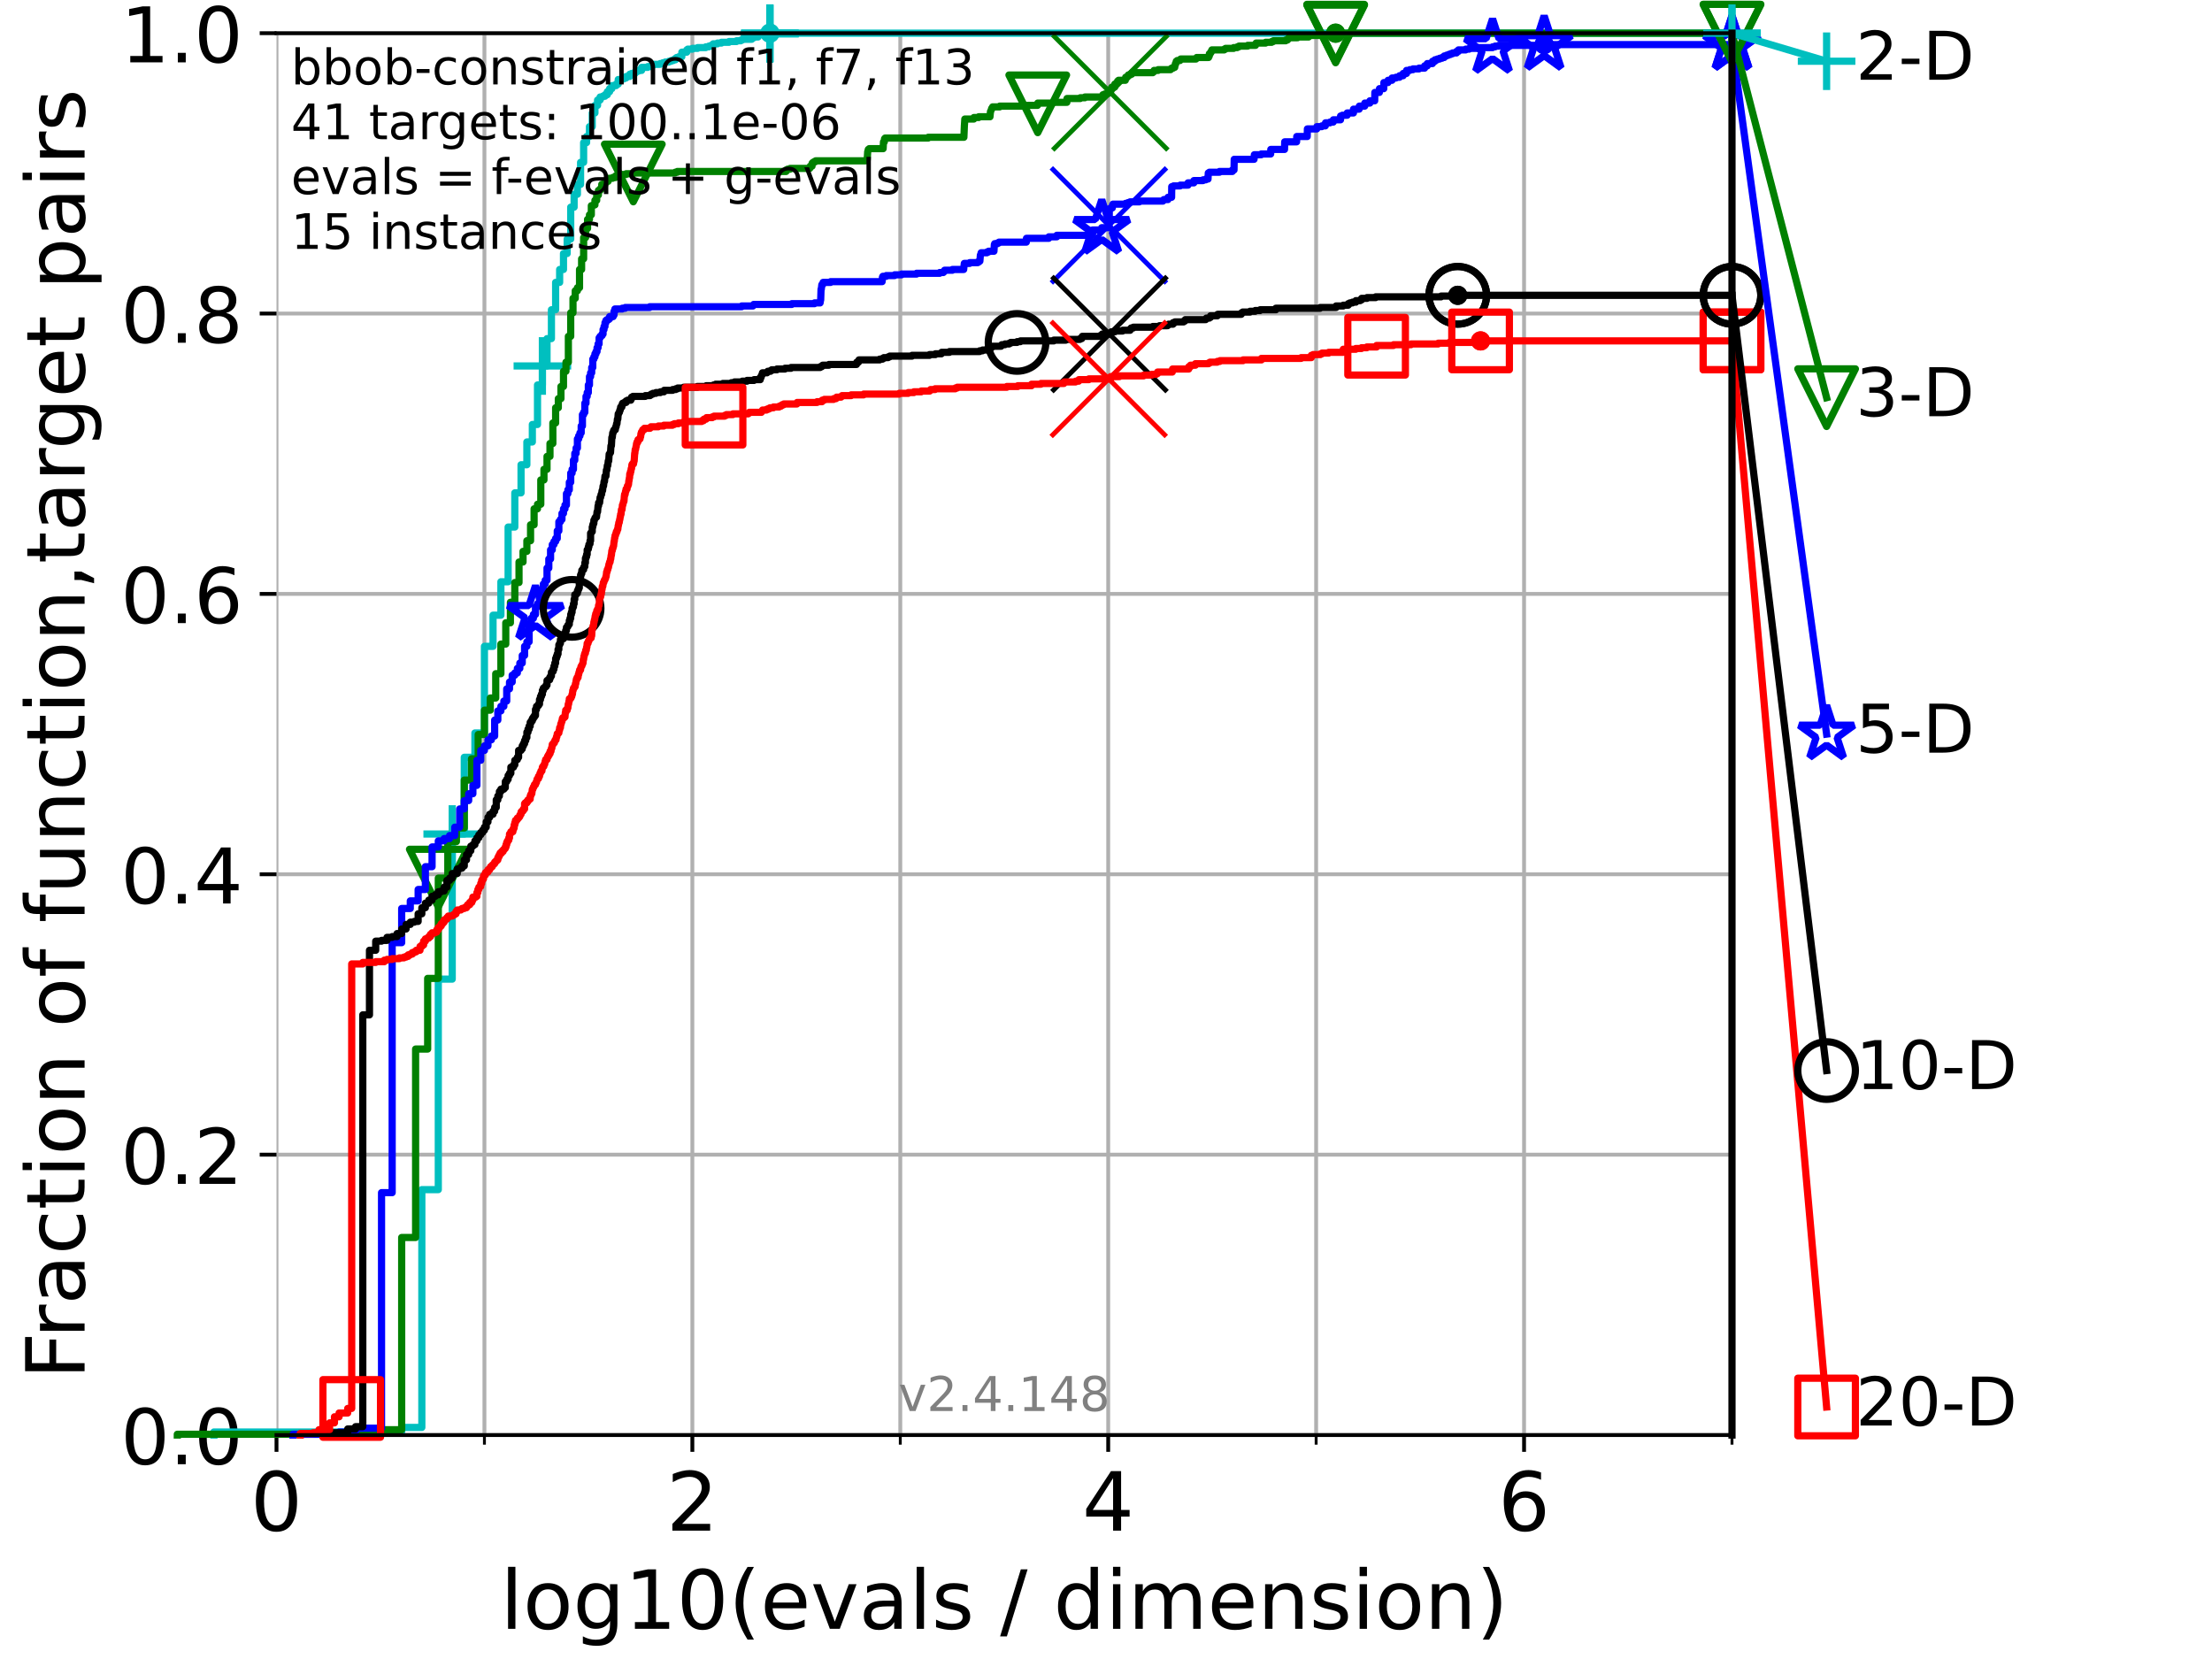 <?xml version="1.0" encoding="utf-8" standalone="no"?>
<!DOCTYPE svg PUBLIC "-//W3C//DTD SVG 1.1//EN"
  "http://www.w3.org/Graphics/SVG/1.1/DTD/svg11.dtd">
<!-- Created with matplotlib (https://matplotlib.org/) -->
<svg height="345.6pt" version="1.1" viewBox="0 0 460.8 345.6" width="460.8pt" xmlns="http://www.w3.org/2000/svg" xmlns:xlink="http://www.w3.org/1999/xlink">
 <defs>
  <style type="text/css">*{stroke-linecap:butt;stroke-linejoin:round;}</style>
 </defs>
 <g id="figure_1">
  <g id="patch_1">
   <path d="M 0 345.6 
L 460.8 345.6 
L 460.8 0 
L 0 0 
z
" style="fill:#ffffff;"/>
  </g>
  <g id="axes_1">
   <g id="patch_2">
    <path d="M 57.6 298.944 
L 360.806 298.944 
L 360.806 6.912 
L 57.6 6.912 
z
" style="fill:#ffffff;"/>
   </g>
   <g id="matplotlib.axis_1">
    <g id="xtick_1">
     <g id="line2d_1">
      <path clip-path="url(#p875626e05a)" d="M 57.6 298.944 
L 57.6 6.912 
" style="fill:none;stroke:#b0b0b0;stroke-linecap:square;stroke-width:0.8;"/>
     </g>
     <g id="line2d_2">
      <defs>
       <path d="M 0 0 
L 0 3.5 
" id="m018f47b81f" style="stroke:#000000;stroke-width:0.8;"/>
      </defs>
      <g>
       <use style="stroke:#000000;stroke-width:0.8;" x="57.6" xlink:href="#m018f47b81f" y="298.944"/>
      </g>
     </g>
     <g id="text_1">
      <!-- 0 -->
      <g transform="translate(52.192 318.861)scale(0.17 -0.17)">
       <defs>
        <path d="M 31.781 66.406 
Q 24.172 66.406 20.328 58.906 
Q 16.5 51.422 16.5 36.375 
Q 16.5 21.391 20.328 13.891 
Q 24.172 6.391 31.781 6.391 
Q 39.453 6.391 43.281 13.891 
Q 47.125 21.391 47.125 36.375 
Q 47.125 51.422 43.281 58.906 
Q 39.453 66.406 31.781 66.406 
z
M 31.781 74.219 
Q 44.047 74.219 50.516 64.516 
Q 56.984 54.828 56.984 36.375 
Q 56.984 17.969 50.516 8.266 
Q 44.047 -1.422 31.781 -1.422 
Q 19.531 -1.422 13.062 8.266 
Q 6.594 17.969 6.594 36.375 
Q 6.594 54.828 13.062 64.516 
Q 19.531 74.219 31.781 74.219 
z
" id="DejaVuSans-48"/>
       </defs>
       <use xlink:href="#DejaVuSans-48"/>
      </g>
     </g>
    </g>
    <g id="xtick_2">
     <g id="line2d_3">
      <path clip-path="url(#p875626e05a)" d="M 144.23 298.944 
L 144.23 6.912 
" style="fill:none;stroke:#b0b0b0;stroke-linecap:square;stroke-width:0.8;"/>
     </g>
     <g id="line2d_4">
      <g>
       <use style="stroke:#000000;stroke-width:0.8;" x="144.23" xlink:href="#m018f47b81f" y="298.944"/>
      </g>
     </g>
     <g id="text_2">
      <!-- 2 -->
      <g transform="translate(138.822 318.861)scale(0.17 -0.17)">
       <defs>
        <path d="M 19.188 8.297 
L 53.609 8.297 
L 53.609 0 
L 7.328 0 
L 7.328 8.297 
Q 12.938 14.109 22.625 23.891 
Q 32.328 33.688 34.812 36.531 
Q 39.547 41.844 41.422 45.531 
Q 43.312 49.219 43.312 52.781 
Q 43.312 58.594 39.234 62.25 
Q 35.156 65.922 28.609 65.922 
Q 23.969 65.922 18.812 64.312 
Q 13.672 62.703 7.812 59.422 
L 7.812 69.391 
Q 13.766 71.781 18.938 73 
Q 24.125 74.219 28.422 74.219 
Q 39.75 74.219 46.484 68.547 
Q 53.219 62.891 53.219 53.422 
Q 53.219 48.922 51.531 44.891 
Q 49.859 40.875 45.406 35.406 
Q 44.188 33.984 37.641 27.219 
Q 31.109 20.453 19.188 8.297 
z
" id="DejaVuSans-50"/>
       </defs>
       <use xlink:href="#DejaVuSans-50"/>
      </g>
     </g>
    </g>
    <g id="xtick_3">
     <g id="line2d_5">
      <path clip-path="url(#p875626e05a)" d="M 230.861 298.944 
L 230.861 6.912 
" style="fill:none;stroke:#b0b0b0;stroke-linecap:square;stroke-width:0.8;"/>
     </g>
     <g id="line2d_6">
      <g>
       <use style="stroke:#000000;stroke-width:0.8;" x="230.861" xlink:href="#m018f47b81f" y="298.944"/>
      </g>
     </g>
     <g id="text_3">
      <!-- 4 -->
      <g transform="translate(225.453 318.861)scale(0.17 -0.17)">
       <defs>
        <path d="M 37.797 64.312 
L 12.891 25.391 
L 37.797 25.391 
z
M 35.203 72.906 
L 47.609 72.906 
L 47.609 25.391 
L 58.016 25.391 
L 58.016 17.188 
L 47.609 17.188 
L 47.609 0 
L 37.797 0 
L 37.797 17.188 
L 4.891 17.188 
L 4.891 26.703 
z
" id="DejaVuSans-52"/>
       </defs>
       <use xlink:href="#DejaVuSans-52"/>
      </g>
     </g>
    </g>
    <g id="xtick_4">
     <g id="line2d_7">
      <path clip-path="url(#p875626e05a)" d="M 317.491 298.944 
L 317.491 6.912 
" style="fill:none;stroke:#b0b0b0;stroke-linecap:square;stroke-width:0.8;"/>
     </g>
     <g id="line2d_8">
      <g>
       <use style="stroke:#000000;stroke-width:0.8;" x="317.491" xlink:href="#m018f47b81f" y="298.944"/>
      </g>
     </g>
     <g id="text_4">
      <!-- 6 -->
      <g transform="translate(312.083 318.861)scale(0.17 -0.17)">
       <defs>
        <path d="M 33.016 40.375 
Q 26.375 40.375 22.484 35.828 
Q 18.609 31.297 18.609 23.391 
Q 18.609 15.531 22.484 10.953 
Q 26.375 6.391 33.016 6.391 
Q 39.656 6.391 43.531 10.953 
Q 47.406 15.531 47.406 23.391 
Q 47.406 31.297 43.531 35.828 
Q 39.656 40.375 33.016 40.375 
z
M 52.594 71.297 
L 52.594 62.312 
Q 48.875 64.062 45.094 64.984 
Q 41.312 65.922 37.594 65.922 
Q 27.828 65.922 22.672 59.328 
Q 17.531 52.734 16.797 39.406 
Q 19.672 43.656 24.016 45.922 
Q 28.375 48.188 33.594 48.188 
Q 44.578 48.188 50.953 41.516 
Q 57.328 34.859 57.328 23.391 
Q 57.328 12.156 50.688 5.359 
Q 44.047 -1.422 33.016 -1.422 
Q 20.359 -1.422 13.672 8.266 
Q 6.984 17.969 6.984 36.375 
Q 6.984 53.656 15.188 63.938 
Q 23.391 74.219 37.203 74.219 
Q 40.922 74.219 44.703 73.484 
Q 48.484 72.75 52.594 71.297 
z
" id="DejaVuSans-54"/>
       </defs>
       <use xlink:href="#DejaVuSans-54"/>
      </g>
     </g>
    </g>
    <g id="xtick_5">
     <g id="line2d_9">
      <path clip-path="url(#p875626e05a)" d="M 100.915 298.944 
L 100.915 6.912 
" style="fill:none;stroke:#b0b0b0;stroke-linecap:square;stroke-width:0.8;"/>
     </g>
     <g id="line2d_10">
      <defs>
       <path d="M 0 0 
L 0 2 
" id="m0dbc659df3" style="stroke:#000000;stroke-width:0.6;"/>
      </defs>
      <g>
       <use style="stroke:#000000;stroke-width:0.6;" x="100.915" xlink:href="#m0dbc659df3" y="298.944"/>
      </g>
     </g>
    </g>
    <g id="xtick_6">
     <g id="line2d_11">
      <path clip-path="url(#p875626e05a)" d="M 187.546 298.944 
L 187.546 6.912 
" style="fill:none;stroke:#b0b0b0;stroke-linecap:square;stroke-width:0.8;"/>
     </g>
     <g id="line2d_12">
      <g>
       <use style="stroke:#000000;stroke-width:0.6;" x="187.546" xlink:href="#m0dbc659df3" y="298.944"/>
      </g>
     </g>
    </g>
    <g id="xtick_7">
     <g id="line2d_13">
      <path clip-path="url(#p875626e05a)" d="M 274.176 298.944 
L 274.176 6.912 
" style="fill:none;stroke:#b0b0b0;stroke-linecap:square;stroke-width:0.8;"/>
     </g>
     <g id="line2d_14">
      <g>
       <use style="stroke:#000000;stroke-width:0.6;" x="274.176" xlink:href="#m0dbc659df3" y="298.944"/>
      </g>
     </g>
    </g>
    <g id="xtick_8">
     <g id="line2d_15">
      <path clip-path="url(#p875626e05a)" d="M 360.806 298.944 
L 360.806 6.912 
" style="fill:none;stroke:#b0b0b0;stroke-linecap:square;stroke-width:0.8;"/>
     </g>
     <g id="line2d_16">
      <g>
       <use style="stroke:#000000;stroke-width:0.6;" x="360.806" xlink:href="#m0dbc659df3" y="298.944"/>
      </g>
     </g>
    </g>
    <g id="text_5">
     <!-- log10(evals / dimension) -->
     <g transform="translate(104.239 339.314)scale(0.17 -0.17)">
      <defs>
       <path d="M 9.422 75.984 
L 18.406 75.984 
L 18.406 0 
L 9.422 0 
z
" id="DejaVuSans-108"/>
       <path d="M 30.609 48.391 
Q 23.391 48.391 19.188 42.75 
Q 14.984 37.109 14.984 27.297 
Q 14.984 17.484 19.156 11.844 
Q 23.344 6.203 30.609 6.203 
Q 37.797 6.203 41.984 11.859 
Q 46.188 17.531 46.188 27.297 
Q 46.188 37.016 41.984 42.703 
Q 37.797 48.391 30.609 48.391 
z
M 30.609 56 
Q 42.328 56 49.016 48.375 
Q 55.719 40.766 55.719 27.297 
Q 55.719 13.875 49.016 6.219 
Q 42.328 -1.422 30.609 -1.422 
Q 18.844 -1.422 12.172 6.219 
Q 5.516 13.875 5.516 27.297 
Q 5.516 40.766 12.172 48.375 
Q 18.844 56 30.609 56 
z
" id="DejaVuSans-111"/>
       <path d="M 45.406 27.984 
Q 45.406 37.75 41.375 43.109 
Q 37.359 48.484 30.078 48.484 
Q 22.859 48.484 18.828 43.109 
Q 14.797 37.75 14.797 27.984 
Q 14.797 18.266 18.828 12.891 
Q 22.859 7.516 30.078 7.516 
Q 37.359 7.516 41.375 12.891 
Q 45.406 18.266 45.406 27.984 
z
M 54.391 6.781 
Q 54.391 -7.172 48.188 -13.984 
Q 42 -20.797 29.203 -20.797 
Q 24.469 -20.797 20.266 -20.094 
Q 16.062 -19.391 12.109 -17.922 
L 12.109 -9.188 
Q 16.062 -11.328 19.922 -12.344 
Q 23.781 -13.375 27.781 -13.375 
Q 36.625 -13.375 41.016 -8.766 
Q 45.406 -4.156 45.406 5.172 
L 45.406 9.625 
Q 42.625 4.781 38.281 2.391 
Q 33.938 0 27.875 0 
Q 17.828 0 11.672 7.656 
Q 5.516 15.328 5.516 27.984 
Q 5.516 40.672 11.672 48.328 
Q 17.828 56 27.875 56 
Q 33.938 56 38.281 53.609 
Q 42.625 51.219 45.406 46.391 
L 45.406 54.688 
L 54.391 54.688 
z
" id="DejaVuSans-103"/>
       <path d="M 12.406 8.297 
L 28.516 8.297 
L 28.516 63.922 
L 10.984 60.406 
L 10.984 69.391 
L 28.422 72.906 
L 38.281 72.906 
L 38.281 8.297 
L 54.391 8.297 
L 54.391 0 
L 12.406 0 
z
" id="DejaVuSans-49"/>
       <path d="M 31 75.875 
Q 24.469 64.656 21.281 53.656 
Q 18.109 42.672 18.109 31.391 
Q 18.109 20.125 21.312 9.062 
Q 24.516 -2 31 -13.188 
L 23.188 -13.188 
Q 15.875 -1.703 12.234 9.375 
Q 8.594 20.453 8.594 31.391 
Q 8.594 42.281 12.203 53.312 
Q 15.828 64.359 23.188 75.875 
z
" id="DejaVuSans-40"/>
       <path d="M 56.203 29.594 
L 56.203 25.203 
L 14.891 25.203 
Q 15.484 15.922 20.484 11.062 
Q 25.484 6.203 34.422 6.203 
Q 39.594 6.203 44.453 7.469 
Q 49.312 8.734 54.109 11.281 
L 54.109 2.781 
Q 49.266 0.734 44.188 -0.344 
Q 39.109 -1.422 33.891 -1.422 
Q 20.797 -1.422 13.156 6.188 
Q 5.516 13.812 5.516 26.812 
Q 5.516 40.234 12.766 48.109 
Q 20.016 56 32.328 56 
Q 43.359 56 49.781 48.891 
Q 56.203 41.797 56.203 29.594 
z
M 47.219 32.234 
Q 47.125 39.594 43.094 43.984 
Q 39.062 48.391 32.422 48.391 
Q 24.906 48.391 20.391 44.141 
Q 15.875 39.891 15.188 32.172 
z
" id="DejaVuSans-101"/>
       <path d="M 2.984 54.688 
L 12.5 54.688 
L 29.594 8.797 
L 46.688 54.688 
L 56.203 54.688 
L 35.688 0 
L 23.484 0 
z
" id="DejaVuSans-118"/>
       <path d="M 34.281 27.484 
Q 23.391 27.484 19.188 25 
Q 14.984 22.516 14.984 16.5 
Q 14.984 11.719 18.141 8.906 
Q 21.297 6.109 26.703 6.109 
Q 34.188 6.109 38.703 11.406 
Q 43.219 16.703 43.219 25.484 
L 43.219 27.484 
z
M 52.203 31.203 
L 52.203 0 
L 43.219 0 
L 43.219 8.297 
Q 40.141 3.328 35.547 0.953 
Q 30.953 -1.422 24.312 -1.422 
Q 15.922 -1.422 10.953 3.297 
Q 6 8.016 6 15.922 
Q 6 25.141 12.172 29.828 
Q 18.359 34.516 30.609 34.516 
L 43.219 34.516 
L 43.219 35.406 
Q 43.219 41.609 39.141 45 
Q 35.062 48.391 27.688 48.391 
Q 23 48.391 18.547 47.266 
Q 14.109 46.141 10.016 43.891 
L 10.016 52.203 
Q 14.938 54.109 19.578 55.047 
Q 24.219 56 28.609 56 
Q 40.484 56 46.344 49.844 
Q 52.203 43.703 52.203 31.203 
z
" id="DejaVuSans-97"/>
       <path d="M 44.281 53.078 
L 44.281 44.578 
Q 40.484 46.531 36.375 47.5 
Q 32.281 48.484 27.875 48.484 
Q 21.188 48.484 17.844 46.438 
Q 14.5 44.391 14.5 40.281 
Q 14.5 37.156 16.891 35.375 
Q 19.281 33.594 26.516 31.984 
L 29.594 31.297 
Q 39.156 29.25 43.188 25.516 
Q 47.219 21.781 47.219 15.094 
Q 47.219 7.469 41.188 3.016 
Q 35.156 -1.422 24.609 -1.422 
Q 20.219 -1.422 15.453 -0.562 
Q 10.688 0.297 5.422 2 
L 5.422 11.281 
Q 10.406 8.688 15.234 7.391 
Q 20.062 6.109 24.812 6.109 
Q 31.156 6.109 34.562 8.281 
Q 37.984 10.453 37.984 14.406 
Q 37.984 18.062 35.516 20.016 
Q 33.062 21.969 24.703 23.781 
L 21.578 24.516 
Q 13.234 26.266 9.516 29.906 
Q 5.812 33.547 5.812 39.891 
Q 5.812 47.609 11.281 51.797 
Q 16.75 56 26.812 56 
Q 31.781 56 36.172 55.266 
Q 40.578 54.547 44.281 53.078 
z
" id="DejaVuSans-115"/>
       <path id="DejaVuSans-32"/>
       <path d="M 25.391 72.906 
L 33.688 72.906 
L 8.297 -9.281 
L 0 -9.281 
z
" id="DejaVuSans-47"/>
       <path d="M 45.406 46.391 
L 45.406 75.984 
L 54.391 75.984 
L 54.391 0 
L 45.406 0 
L 45.406 8.203 
Q 42.578 3.328 38.25 0.953 
Q 33.938 -1.422 27.875 -1.422 
Q 17.969 -1.422 11.734 6.484 
Q 5.516 14.406 5.516 27.297 
Q 5.516 40.188 11.734 48.094 
Q 17.969 56 27.875 56 
Q 33.938 56 38.25 53.625 
Q 42.578 51.266 45.406 46.391 
z
M 14.797 27.297 
Q 14.797 17.391 18.875 11.75 
Q 22.953 6.109 30.078 6.109 
Q 37.203 6.109 41.297 11.75 
Q 45.406 17.391 45.406 27.297 
Q 45.406 37.203 41.297 42.844 
Q 37.203 48.484 30.078 48.484 
Q 22.953 48.484 18.875 42.844 
Q 14.797 37.203 14.797 27.297 
z
" id="DejaVuSans-100"/>
       <path d="M 9.422 54.688 
L 18.406 54.688 
L 18.406 0 
L 9.422 0 
z
M 9.422 75.984 
L 18.406 75.984 
L 18.406 64.594 
L 9.422 64.594 
z
" id="DejaVuSans-105"/>
       <path d="M 52 44.188 
Q 55.375 50.25 60.062 53.125 
Q 64.75 56 71.094 56 
Q 79.641 56 84.281 50.016 
Q 88.922 44.047 88.922 33.016 
L 88.922 0 
L 79.891 0 
L 79.891 32.719 
Q 79.891 40.578 77.094 44.375 
Q 74.312 48.188 68.609 48.188 
Q 61.625 48.188 57.562 43.547 
Q 53.516 38.922 53.516 30.906 
L 53.516 0 
L 44.484 0 
L 44.484 32.719 
Q 44.484 40.625 41.703 44.406 
Q 38.922 48.188 33.109 48.188 
Q 26.219 48.188 22.156 43.531 
Q 18.109 38.875 18.109 30.906 
L 18.109 0 
L 9.078 0 
L 9.078 54.688 
L 18.109 54.688 
L 18.109 46.188 
Q 21.188 51.219 25.484 53.609 
Q 29.781 56 35.688 56 
Q 41.656 56 45.828 52.969 
Q 50 49.953 52 44.188 
z
" id="DejaVuSans-109"/>
       <path d="M 54.891 33.016 
L 54.891 0 
L 45.906 0 
L 45.906 32.719 
Q 45.906 40.484 42.875 44.328 
Q 39.844 48.188 33.797 48.188 
Q 26.516 48.188 22.312 43.547 
Q 18.109 38.922 18.109 30.906 
L 18.109 0 
L 9.078 0 
L 9.078 54.688 
L 18.109 54.688 
L 18.109 46.188 
Q 21.344 51.125 25.703 53.562 
Q 30.078 56 35.797 56 
Q 45.219 56 50.047 50.172 
Q 54.891 44.344 54.891 33.016 
z
" id="DejaVuSans-110"/>
       <path d="M 8.016 75.875 
L 15.828 75.875 
Q 23.141 64.359 26.781 53.312 
Q 30.422 42.281 30.422 31.391 
Q 30.422 20.453 26.781 9.375 
Q 23.141 -1.703 15.828 -13.188 
L 8.016 -13.188 
Q 14.5 -2 17.703 9.062 
Q 20.906 20.125 20.906 31.391 
Q 20.906 42.672 17.703 53.656 
Q 14.5 64.656 8.016 75.875 
z
" id="DejaVuSans-41"/>
      </defs>
      <use xlink:href="#DejaVuSans-108"/>
      <use x="27.783" xlink:href="#DejaVuSans-111"/>
      <use x="88.965" xlink:href="#DejaVuSans-103"/>
      <use x="152.441" xlink:href="#DejaVuSans-49"/>
      <use x="216.064" xlink:href="#DejaVuSans-48"/>
      <use x="279.688" xlink:href="#DejaVuSans-40"/>
      <use x="318.701" xlink:href="#DejaVuSans-101"/>
      <use x="380.225" xlink:href="#DejaVuSans-118"/>
      <use x="439.404" xlink:href="#DejaVuSans-97"/>
      <use x="500.684" xlink:href="#DejaVuSans-108"/>
      <use x="528.467" xlink:href="#DejaVuSans-115"/>
      <use x="580.566" xlink:href="#DejaVuSans-32"/>
      <use x="612.354" xlink:href="#DejaVuSans-47"/>
      <use x="646.045" xlink:href="#DejaVuSans-32"/>
      <use x="677.832" xlink:href="#DejaVuSans-100"/>
      <use x="741.309" xlink:href="#DejaVuSans-105"/>
      <use x="769.092" xlink:href="#DejaVuSans-109"/>
      <use x="866.504" xlink:href="#DejaVuSans-101"/>
      <use x="928.027" xlink:href="#DejaVuSans-110"/>
      <use x="991.406" xlink:href="#DejaVuSans-115"/>
      <use x="1043.506" xlink:href="#DejaVuSans-105"/>
      <use x="1071.289" xlink:href="#DejaVuSans-111"/>
      <use x="1132.471" xlink:href="#DejaVuSans-110"/>
      <use x="1195.85" xlink:href="#DejaVuSans-41"/>
     </g>
    </g>
   </g>
   <g id="matplotlib.axis_2">
    <g id="ytick_1">
     <g id="line2d_17">
      <path clip-path="url(#p875626e05a)" d="M 57.6 298.944 
L 360.806 298.944 
" style="fill:none;stroke:#b0b0b0;stroke-linecap:square;stroke-width:0.8;"/>
     </g>
     <g id="line2d_18">
      <defs>
       <path d="M 0 0 
L -3.5 0 
" id="m9e15c5e20a" style="stroke:#000000;stroke-width:0.8;"/>
      </defs>
      <g>
       <use style="stroke:#000000;stroke-width:0.8;" x="57.6" xlink:href="#m9e15c5e20a" y="298.944"/>
      </g>
     </g>
     <g id="text_6">
      <!-- 0.0 -->
      <g transform="translate(25.155 305.023)scale(0.16 -0.16)">
       <defs>
        <path d="M 10.688 12.406 
L 21 12.406 
L 21 0 
L 10.688 0 
z
" id="DejaVuSans-46"/>
       </defs>
       <use xlink:href="#DejaVuSans-48"/>
       <use x="63.623" xlink:href="#DejaVuSans-46"/>
       <use x="95.41" xlink:href="#DejaVuSans-48"/>
      </g>
     </g>
    </g>
    <g id="ytick_2">
     <g id="line2d_19">
      <path clip-path="url(#p875626e05a)" d="M 57.6 240.538 
L 360.806 240.538 
" style="fill:none;stroke:#b0b0b0;stroke-linecap:square;stroke-width:0.8;"/>
     </g>
     <g id="line2d_20">
      <g>
       <use style="stroke:#000000;stroke-width:0.8;" x="57.6" xlink:href="#m9e15c5e20a" y="240.538"/>
      </g>
     </g>
     <g id="text_7">
      <!-- 0.2 -->
      <g transform="translate(25.155 246.616)scale(0.16 -0.16)">
       <use xlink:href="#DejaVuSans-48"/>
       <use x="63.623" xlink:href="#DejaVuSans-46"/>
       <use x="95.41" xlink:href="#DejaVuSans-50"/>
      </g>
     </g>
    </g>
    <g id="ytick_3">
     <g id="line2d_21">
      <path clip-path="url(#p875626e05a)" d="M 57.6 182.131 
L 360.806 182.131 
" style="fill:none;stroke:#b0b0b0;stroke-linecap:square;stroke-width:0.8;"/>
     </g>
     <g id="line2d_22">
      <g>
       <use style="stroke:#000000;stroke-width:0.8;" x="57.6" xlink:href="#m9e15c5e20a" y="182.131"/>
      </g>
     </g>
     <g id="text_8">
      <!-- 0.4 -->
      <g transform="translate(25.155 188.21)scale(0.16 -0.16)">
       <use xlink:href="#DejaVuSans-48"/>
       <use x="63.623" xlink:href="#DejaVuSans-46"/>
       <use x="95.41" xlink:href="#DejaVuSans-52"/>
      </g>
     </g>
    </g>
    <g id="ytick_4">
     <g id="line2d_23">
      <path clip-path="url(#p875626e05a)" d="M 57.6 123.725 
L 360.806 123.725 
" style="fill:none;stroke:#b0b0b0;stroke-linecap:square;stroke-width:0.8;"/>
     </g>
     <g id="line2d_24">
      <g>
       <use style="stroke:#000000;stroke-width:0.8;" x="57.6" xlink:href="#m9e15c5e20a" y="123.725"/>
      </g>
     </g>
     <g id="text_9">
      <!-- 0.6 -->
      <g transform="translate(25.155 129.804)scale(0.16 -0.16)">
       <use xlink:href="#DejaVuSans-48"/>
       <use x="63.623" xlink:href="#DejaVuSans-46"/>
       <use x="95.41" xlink:href="#DejaVuSans-54"/>
      </g>
     </g>
    </g>
    <g id="ytick_5">
     <g id="line2d_25">
      <path clip-path="url(#p875626e05a)" d="M 57.6 65.318 
L 360.806 65.318 
" style="fill:none;stroke:#b0b0b0;stroke-linecap:square;stroke-width:0.8;"/>
     </g>
     <g id="line2d_26">
      <g>
       <use style="stroke:#000000;stroke-width:0.8;" x="57.6" xlink:href="#m9e15c5e20a" y="65.318"/>
      </g>
     </g>
     <g id="text_10">
      <!-- 0.8 -->
      <g transform="translate(25.155 71.397)scale(0.16 -0.16)">
       <defs>
        <path d="M 31.781 34.625 
Q 24.75 34.625 20.719 30.859 
Q 16.703 27.094 16.703 20.516 
Q 16.703 13.922 20.719 10.156 
Q 24.75 6.391 31.781 6.391 
Q 38.812 6.391 42.859 10.172 
Q 46.922 13.969 46.922 20.516 
Q 46.922 27.094 42.891 30.859 
Q 38.875 34.625 31.781 34.625 
z
M 21.922 38.812 
Q 15.578 40.375 12.031 44.719 
Q 8.5 49.078 8.5 55.328 
Q 8.5 64.062 14.719 69.141 
Q 20.953 74.219 31.781 74.219 
Q 42.672 74.219 48.875 69.141 
Q 55.078 64.062 55.078 55.328 
Q 55.078 49.078 51.531 44.719 
Q 48 40.375 41.703 38.812 
Q 48.828 37.156 52.797 32.312 
Q 56.781 27.484 56.781 20.516 
Q 56.781 9.906 50.312 4.234 
Q 43.844 -1.422 31.781 -1.422 
Q 19.734 -1.422 13.25 4.234 
Q 6.781 9.906 6.781 20.516 
Q 6.781 27.484 10.781 32.312 
Q 14.797 37.156 21.922 38.812 
z
M 18.312 54.391 
Q 18.312 48.734 21.844 45.562 
Q 25.391 42.391 31.781 42.391 
Q 38.141 42.391 41.719 45.562 
Q 45.312 48.734 45.312 54.391 
Q 45.312 60.062 41.719 63.234 
Q 38.141 66.406 31.781 66.406 
Q 25.391 66.406 21.844 63.234 
Q 18.312 60.062 18.312 54.391 
z
" id="DejaVuSans-56"/>
       </defs>
       <use xlink:href="#DejaVuSans-48"/>
       <use x="63.623" xlink:href="#DejaVuSans-46"/>
       <use x="95.41" xlink:href="#DejaVuSans-56"/>
      </g>
     </g>
    </g>
    <g id="ytick_6">
     <g id="line2d_27">
      <path clip-path="url(#p875626e05a)" d="M 57.6 6.912 
L 360.806 6.912 
" style="fill:none;stroke:#b0b0b0;stroke-linecap:square;stroke-width:0.8;"/>
     </g>
     <g id="line2d_28">
      <g>
       <use style="stroke:#000000;stroke-width:0.8;" x="57.6" xlink:href="#m9e15c5e20a" y="6.912"/>
      </g>
     </g>
     <g id="text_11">
      <!-- 1.0 -->
      <g transform="translate(25.155 12.991)scale(0.16 -0.16)">
       <use xlink:href="#DejaVuSans-49"/>
       <use x="63.623" xlink:href="#DejaVuSans-46"/>
       <use x="95.41" xlink:href="#DejaVuSans-48"/>
      </g>
     </g>
    </g>
    <g id="text_12">
     <!-- Fraction of function,target pairs -->
     <g transform="translate(17.62 287.313)rotate(-90)scale(0.17 -0.17)">
      <defs>
       <path d="M 9.812 72.906 
L 51.703 72.906 
L 51.703 64.594 
L 19.672 64.594 
L 19.672 43.109 
L 48.578 43.109 
L 48.578 34.812 
L 19.672 34.812 
L 19.672 0 
L 9.812 0 
z
" id="DejaVuSans-70"/>
       <path d="M 41.109 46.297 
Q 39.594 47.172 37.812 47.578 
Q 36.031 48 33.891 48 
Q 26.266 48 22.188 43.047 
Q 18.109 38.094 18.109 28.812 
L 18.109 0 
L 9.078 0 
L 9.078 54.688 
L 18.109 54.688 
L 18.109 46.188 
Q 20.953 51.172 25.484 53.578 
Q 30.031 56 36.531 56 
Q 37.453 56 38.578 55.875 
Q 39.703 55.766 41.062 55.516 
z
" id="DejaVuSans-114"/>
       <path d="M 48.781 52.594 
L 48.781 44.188 
Q 44.969 46.297 41.141 47.344 
Q 37.312 48.391 33.406 48.391 
Q 24.656 48.391 19.812 42.844 
Q 14.984 37.312 14.984 27.297 
Q 14.984 17.281 19.812 11.734 
Q 24.656 6.203 33.406 6.203 
Q 37.312 6.203 41.141 7.25 
Q 44.969 8.297 48.781 10.406 
L 48.781 2.094 
Q 45.016 0.344 40.984 -0.531 
Q 36.969 -1.422 32.422 -1.422 
Q 20.062 -1.422 12.781 6.344 
Q 5.516 14.109 5.516 27.297 
Q 5.516 40.672 12.859 48.328 
Q 20.219 56 33.016 56 
Q 37.156 56 41.109 55.141 
Q 45.062 54.297 48.781 52.594 
z
" id="DejaVuSans-99"/>
       <path d="M 18.312 70.219 
L 18.312 54.688 
L 36.812 54.688 
L 36.812 47.703 
L 18.312 47.703 
L 18.312 18.016 
Q 18.312 11.328 20.141 9.422 
Q 21.969 7.516 27.594 7.516 
L 36.812 7.516 
L 36.812 0 
L 27.594 0 
Q 17.188 0 13.234 3.875 
Q 9.281 7.766 9.281 18.016 
L 9.281 47.703 
L 2.688 47.703 
L 2.688 54.688 
L 9.281 54.688 
L 9.281 70.219 
z
" id="DejaVuSans-116"/>
       <path d="M 37.109 75.984 
L 37.109 68.5 
L 28.516 68.5 
Q 23.688 68.5 21.797 66.547 
Q 19.922 64.594 19.922 59.516 
L 19.922 54.688 
L 34.719 54.688 
L 34.719 47.703 
L 19.922 47.703 
L 19.922 0 
L 10.891 0 
L 10.891 47.703 
L 2.297 47.703 
L 2.297 54.688 
L 10.891 54.688 
L 10.891 58.5 
Q 10.891 67.625 15.141 71.797 
Q 19.391 75.984 28.609 75.984 
z
" id="DejaVuSans-102"/>
       <path d="M 8.5 21.578 
L 8.5 54.688 
L 17.484 54.688 
L 17.484 21.922 
Q 17.484 14.156 20.5 10.266 
Q 23.531 6.391 29.594 6.391 
Q 36.859 6.391 41.078 11.031 
Q 45.312 15.672 45.312 23.688 
L 45.312 54.688 
L 54.297 54.688 
L 54.297 0 
L 45.312 0 
L 45.312 8.406 
Q 42.047 3.422 37.719 1 
Q 33.406 -1.422 27.688 -1.422 
Q 18.266 -1.422 13.375 4.438 
Q 8.5 10.297 8.5 21.578 
z
M 31.109 56 
z
" id="DejaVuSans-117"/>
       <path d="M 11.719 12.406 
L 22.016 12.406 
L 22.016 4 
L 14.016 -11.625 
L 7.719 -11.625 
L 11.719 4 
z
" id="DejaVuSans-44"/>
       <path d="M 18.109 8.203 
L 18.109 -20.797 
L 9.078 -20.797 
L 9.078 54.688 
L 18.109 54.688 
L 18.109 46.391 
Q 20.953 51.266 25.266 53.625 
Q 29.594 56 35.594 56 
Q 45.562 56 51.781 48.094 
Q 58.016 40.188 58.016 27.297 
Q 58.016 14.406 51.781 6.484 
Q 45.562 -1.422 35.594 -1.422 
Q 29.594 -1.422 25.266 0.953 
Q 20.953 3.328 18.109 8.203 
z
M 48.688 27.297 
Q 48.688 37.203 44.609 42.844 
Q 40.531 48.484 33.406 48.484 
Q 26.266 48.484 22.188 42.844 
Q 18.109 37.203 18.109 27.297 
Q 18.109 17.391 22.188 11.75 
Q 26.266 6.109 33.406 6.109 
Q 40.531 6.109 44.609 11.75 
Q 48.688 17.391 48.688 27.297 
z
" id="DejaVuSans-112"/>
      </defs>
      <use xlink:href="#DejaVuSans-70"/>
      <use x="50.27" xlink:href="#DejaVuSans-114"/>
      <use x="91.383" xlink:href="#DejaVuSans-97"/>
      <use x="152.662" xlink:href="#DejaVuSans-99"/>
      <use x="207.643" xlink:href="#DejaVuSans-116"/>
      <use x="246.852" xlink:href="#DejaVuSans-105"/>
      <use x="274.635" xlink:href="#DejaVuSans-111"/>
      <use x="335.816" xlink:href="#DejaVuSans-110"/>
      <use x="399.195" xlink:href="#DejaVuSans-32"/>
      <use x="430.982" xlink:href="#DejaVuSans-111"/>
      <use x="492.164" xlink:href="#DejaVuSans-102"/>
      <use x="527.369" xlink:href="#DejaVuSans-32"/>
      <use x="559.156" xlink:href="#DejaVuSans-102"/>
      <use x="594.361" xlink:href="#DejaVuSans-117"/>
      <use x="657.74" xlink:href="#DejaVuSans-110"/>
      <use x="721.119" xlink:href="#DejaVuSans-99"/>
      <use x="776.1" xlink:href="#DejaVuSans-116"/>
      <use x="815.309" xlink:href="#DejaVuSans-105"/>
      <use x="843.092" xlink:href="#DejaVuSans-111"/>
      <use x="904.273" xlink:href="#DejaVuSans-110"/>
      <use x="967.652" xlink:href="#DejaVuSans-44"/>
      <use x="999.439" xlink:href="#DejaVuSans-116"/>
      <use x="1038.648" xlink:href="#DejaVuSans-97"/>
      <use x="1099.928" xlink:href="#DejaVuSans-114"/>
      <use x="1139.291" xlink:href="#DejaVuSans-103"/>
      <use x="1202.768" xlink:href="#DejaVuSans-101"/>
      <use x="1264.291" xlink:href="#DejaVuSans-116"/>
      <use x="1303.5" xlink:href="#DejaVuSans-32"/>
      <use x="1335.287" xlink:href="#DejaVuSans-112"/>
      <use x="1398.764" xlink:href="#DejaVuSans-97"/>
      <use x="1460.043" xlink:href="#DejaVuSans-105"/>
      <use x="1487.826" xlink:href="#DejaVuSans-114"/>
      <use x="1528.939" xlink:href="#DejaVuSans-115"/>
     </g>
    </g>
   </g>
   <g id="line2d_29">
    <defs>
     <path d="M 0 1.5 
C 0.398 1.5 0.779 1.342 1.061 1.061 
C 1.342 0.779 1.5 0.398 1.5 0 
C 1.5 -0.398 1.342 -0.779 1.061 -1.061 
C 0.779 -1.342 0.398 -1.5 0 -1.5 
C -0.398 -1.5 -0.779 -1.342 -1.061 -1.061 
C -1.342 -0.779 -1.5 -0.398 -1.5 0 
C -1.5 0.398 -1.342 0.779 -1.061 1.061 
C -0.779 1.342 -0.398 1.5 0 1.5 
z
" id="m000ca95c18" style="stroke:#00bfbf;"/>
    </defs>
    <g>
     <use style="fill:#00bfbf;stroke:#00bfbf;" x="160.383" xlink:href="#m000ca95c18" y="6.912"/>
     <use style="fill:#00bfbf;stroke:#00bfbf;" x="160.383" xlink:href="#m000ca95c18" y="6.912"/>
    </g>
   </g>
   <g id="line2d_30">
    <path d="M 44.561 298.944 
L 44.561 298.311 
L 83.678 298.311 
L 83.678 297.361 
L 87.876 297.361 
L 87.876 247.819 
L 91.306 247.819 
L 91.306 203.974 
L 94.206 203.974 
L 94.206 173.742 
L 96.718 173.742 
L 96.718 157.756 
L 98.933 157.756 
L 98.933 152.691 
L 100.915 152.691 
L 100.915 134.646 
L 102.708 134.646 
L 102.708 128.157 
L 104.345 128.157 
L 104.345 121.192 
L 105.851 121.192 
L 105.851 109.796 
L 107.245 109.796 
L 107.245 102.673 
L 108.543 102.673 
L 108.543 96.817 
L 109.757 96.817 
L 109.757 92.068 
L 110.897 92.068 
L 110.897 88.428 
L 111.972 88.428 
L 111.972 80.197 
L 112.989 80.197 
L 112.989 76.24 
L 113.954 76.24 
L 113.954 70.542 
L 114.872 70.542 
L 114.872 64.527 
L 115.747 64.527 
L 115.747 58.829 
L 116.584 58.829 
L 116.584 56.138 
L 117.384 56.138 
L 117.384 52.814 
L 118.152 52.814 
L 118.152 49.807 
L 118.89 49.807 
L 118.89 43.159 
L 119.6 43.159 
L 119.6 40.468 
L 120.284 40.468 
L 120.284 38.41 
L 120.944 38.41 
L 120.944 33.82 
L 121.582 33.82 
L 121.582 29.705 
L 122.199 29.705 
L 122.199 28.438 
L 122.796 28.438 
L 122.796 26.381 
L 123.375 26.381 
L 123.375 23.532 
L 123.936 23.532 
L 123.936 21.949 
L 124.482 21.949 
L 124.482 20.841 
L 125.012 20.841 
L 125.012 20.208 
L 125.527 20.208 
L 125.527 20.049 
L 126.029 20.049 
L 126.029 19.733 
L 126.517 19.733 
L 126.517 19.1 
L 126.994 19.1 
L 126.994 18.467 
L 127.458 18.467 
L 127.458 17.834 
L 128.354 17.834 
L 128.354 17.517 
L 128.786 17.517 
L 128.786 16.567 
L 129.623 16.567 
L 129.623 16.409 
L 130.027 16.409 
L 130.027 16.251 
L 130.423 16.251 
L 130.423 15.934 
L 131.191 15.934 
L 131.191 15.459 
L 131.564 15.459 
L 131.564 15.301 
L 132.287 15.301 
L 132.287 14.984 
L 132.639 14.984 
L 132.639 14.826 
L 132.984 14.826 
L 132.984 14.668 
L 133.656 14.668 
L 133.656 14.035 
L 134.932 14.035 
L 134.932 13.876 
L 135.539 13.876 
L 135.539 13.718 
L 135.835 13.718 
L 135.835 13.56 
L 136.127 13.56 
L 136.127 13.402 
L 137.521 13.402 
L 137.521 13.243 
L 138.051 13.243 
L 138.051 13.085 
L 138.566 13.085 
L 138.566 12.927 
L 139.314 12.927 
L 139.314 12.768 
L 139.796 12.768 
L 139.796 12.61 
L 140.266 12.61 
L 140.266 12.452 
L 140.725 12.452 
L 140.725 12.135 
L 140.951 12.135 
L 140.951 11.977 
L 141.393 11.977 
L 141.393 11.819 
L 142.038 11.819 
L 142.038 10.869 
L 143.066 10.869 
L 143.066 10.394 
L 143.265 10.394 
L 143.265 10.236 
L 144.23 10.236 
L 144.23 10.078 
L 145.327 10.078 
L 145.327 9.919 
L 147.022 9.919 
L 147.022 9.761 
L 147.66 9.761 
L 147.66 9.603 
L 148.125 9.603 
L 148.125 9.445 
L 148.578 9.445 
L 148.578 9.128 
L 149.453 9.128 
L 149.453 8.97 
L 150.289 8.97 
L 150.289 8.811 
L 151.858 8.811 
L 151.858 8.653 
L 153.421 8.653 
L 153.421 8.495 
L 154.323 8.495 
L 154.323 8.337 
L 154.65 8.337 
L 154.65 8.178 
L 156.599 8.178 
L 156.599 7.862 
L 157.081 7.862 
L 157.081 7.703 
L 157.917 7.703 
L 157.917 7.387 
L 158.187 7.387 
L 158.187 7.229 
L 158.977 7.229 
L 158.977 7.07 
L 160.383 7.07 
L 160.383 6.912 
L 360.806 6.912 
L 360.806 6.912 
" style="fill:none;stroke:#00bfbf;stroke-linecap:square;stroke-width:1.5;"/>
   </g>
   <g id="line2d_31">
    <defs>
     <path d="M -6 0 
L 6 0 
M 0 6 
L 0 -6 
" id="m1f4eac8da1" style="stroke:#00bfbf;stroke-width:1.5;"/>
    </defs>
    <g>
     <use style="fill-opacity:0;stroke:#00bfbf;stroke-width:1.5;" x="94.206" xlink:href="#m1f4eac8da1" y="173.742"/>
     <use style="fill-opacity:0;stroke:#00bfbf;stroke-width:1.5;" x="112.989" xlink:href="#m1f4eac8da1" y="76.24"/>
     <use style="fill-opacity:0;stroke:#00bfbf;stroke-width:1.5;" x="160.383" xlink:href="#m1f4eac8da1" y="7.07"/>
     <use style="fill-opacity:0;stroke:#00bfbf;stroke-width:1.5;" x="160.383" xlink:href="#m1f4eac8da1" y="6.912"/>
     <use style="fill-opacity:0;stroke:#00bfbf;stroke-width:1.5;" x="160.383" xlink:href="#m1f4eac8da1" y="6.912"/>
     <use style="fill-opacity:0;stroke:#00bfbf;stroke-width:1.5;" x="360.806" xlink:href="#m1f4eac8da1" y="6.912"/>
    </g>
   </g>
   <g id="line2d_32">
    <path style="fill:none;stroke:#00bfbf;stroke-linecap:square;stroke-width:1.5;"/>
    <g/>
   </g>
   <g id="line2d_33">
    <defs>
     <path d="M 0 1.5 
C 0.398 1.5 0.779 1.342 1.061 1.061 
C 1.342 0.779 1.5 0.398 1.5 0 
C 1.5 -0.398 1.342 -0.779 1.061 -1.061 
C 0.779 -1.342 0.398 -1.5 0 -1.5 
C -0.398 -1.5 -0.779 -1.342 -1.061 -1.061 
C -1.342 -0.779 -1.5 -0.398 -1.5 0 
C -1.5 0.398 -1.342 0.779 -1.061 1.061 
C -0.779 1.342 -0.398 1.5 0 1.5 
z
" id="m2e2930a0e0" style="stroke:#008000;"/>
    </defs>
    <g>
     <use style="fill:#008000;stroke:#008000;" x="278.237" xlink:href="#m2e2930a0e0" y="6.912"/>
     <use style="fill:#008000;stroke:#008000;" x="278.237" xlink:href="#m2e2930a0e0" y="6.912"/>
    </g>
   </g>
   <g id="line2d_34">
    <path d="M 36.933 298.944 
L 36.933 298.786 
L 76.051 298.786 
L 76.051 297.836 
L 83.678 297.836 
L 83.678 257.79 
L 86.578 257.79 
L 86.578 218.536 
L 89.09 218.536 
L 89.09 203.816 
L 91.306 203.816 
L 91.306 182.923 
L 93.288 182.923 
L 93.288 175.325 
L 95.081 175.325 
L 95.081 172.476 
L 96.718 172.476 
L 96.718 162.504 
L 98.223 162.504 
L 98.223 158.072 
L 99.617 158.072 
L 99.617 153.007 
L 100.915 153.007 
L 100.915 147.942 
L 102.129 147.942 
L 102.129 145.41 
L 103.27 145.41 
L 103.27 140.345 
L 104.345 140.345 
L 104.345 134.171 
L 105.362 134.171 
L 105.362 129.74 
L 106.327 129.74 
L 106.327 125.466 
L 107.245 125.466 
L 107.245 121.351 
L 108.12 121.351 
L 108.12 117.077 
L 108.956 117.077 
L 108.956 114.861 
L 109.757 114.861 
L 109.757 112.645 
L 110.525 112.645 
L 110.525 109.321 
L 111.262 109.321 
L 111.262 105.997 
L 111.972 105.997 
L 111.972 105.047 
L 112.657 105.047 
L 112.657 99.982 
L 113.317 99.982 
L 113.317 97.766 
L 113.954 97.766 
L 113.954 95.076 
L 114.571 95.076 
L 114.571 92.385 
L 115.168 92.385 
L 115.168 88.111 
L 115.747 88.111 
L 115.747 84.945 
L 116.309 84.945 
L 116.309 83.046 
L 116.854 83.046 
L 116.854 80.514 
L 117.384 80.514 
L 117.384 77.348 
L 117.9 77.348 
L 117.9 75.449 
L 118.401 75.449 
L 118.401 70.067 
L 118.89 70.067 
L 118.89 65.16 
L 119.366 65.16 
L 119.366 62.153 
L 119.831 62.153 
L 119.831 60.57 
L 120.284 60.57 
L 120.284 59.937 
L 120.727 59.937 
L 120.727 56.138 
L 121.159 56.138 
L 121.159 53.922 
L 121.582 53.922 
L 121.582 49.49 
L 121.995 49.49 
L 121.995 47.591 
L 122.4 47.591 
L 122.4 45.691 
L 122.796 45.691 
L 122.796 44.742 
L 123.184 44.742 
L 123.184 42.842 
L 123.564 42.842 
L 123.564 42.684 
L 123.936 42.684 
L 123.936 41.734 
L 124.302 41.734 
L 124.302 40.626 
L 124.66 40.626 
L 124.66 39.677 
L 125.012 39.677 
L 125.012 39.36 
L 125.357 39.36 
L 125.357 38.41 
L 126.029 38.41 
L 126.029 37.777 
L 126.677 37.777 
L 126.677 37.144 
L 127.61 37.144 
L 127.61 36.986 
L 128.208 36.986 
L 128.208 36.669 
L 128.786 36.669 
L 128.786 36.511 
L 129.623 36.511 
L 129.623 36.353 
L 130.423 36.353 
L 130.423 36.194 
L 131.929 36.194 
L 131.929 36.036 
L 140.65 36.036 
L 140.65 35.878 
L 141.099 35.878 
L 141.099 35.719 
L 163.755 35.719 
L 163.755 35.403 
L 164.064 35.403 
L 164.064 35.245 
L 164.581 35.245 
L 164.581 35.086 
L 168.689 35.086 
L 168.791 34.612 
L 169.161 34.612 
L 169.195 33.978 
L 169.36 33.978 
L 169.36 33.82 
L 169.622 33.82 
L 169.622 33.662 
L 169.913 33.662 
L 169.913 33.504 
L 180.374 33.504 
L 180.374 33.345 
L 180.647 33.345 
L 180.755 31.604 
L 180.773 31.604 
L 180.881 31.129 
L 181.076 31.129 
L 181.076 30.971 
L 183.972 30.971 
L 184.048 29.546 
L 184.228 29.546 
L 184.258 28.913 
L 184.392 28.913 
L 184.392 28.755 
L 193.362 28.755 
L 193.362 28.597 
L 200.797 28.597 
L 200.902 26.064 
L 200.908 26.064 
L 200.988 24.798 
L 202.859 24.798 
L 202.881 24.481 
L 203.886 24.481 
L 203.886 24.323 
L 206.23 24.323 
L 206.337 23.215 
L 206.378 23.215 
L 206.484 22.899 
L 206.498 22.899 
L 206.58 22.582 
L 206.707 22.582 
L 206.779 22.265 
L 208.258 22.265 
L 208.258 22.107 
L 213.865 22.107 
L 213.865 21.949 
L 216.134 21.949 
L 216.183 21.474 
L 219.318 21.474 
L 219.318 21.316 
L 222.245 21.316 
L 222.276 20.524 
L 225.025 20.524 
L 225.025 20.366 
L 225.992 20.366 
L 225.992 20.208 
L 229.729 20.208 
L 229.749 19.733 
L 230.131 19.733 
L 230.131 19.575 
L 230.66 19.575 
L 230.66 19.416 
L 231.006 19.416 
L 231.006 19.258 
L 231.342 19.258 
L 231.439 18.625 
L 231.475 18.625 
L 231.521 18.308 
L 231.623 18.308 
L 231.623 18.15 
L 232.215 18.15 
L 232.226 17.517 
L 232.482 17.517 
L 232.482 17.359 
L 232.63 17.359 
L 232.63 17.2 
L 232.814 17.2 
L 232.829 16.884 
L 233.01 16.884 
L 233.01 16.726 
L 234.425 16.726 
L 234.496 16.092 
L 234.835 16.092 
L 234.835 15.934 
L 234.965 15.934 
L 235.044 15.618 
L 235.437 15.618 
L 235.437 15.459 
L 235.756 15.459 
L 235.816 15.143 
L 240.143 15.143 
L 240.143 14.984 
L 240.349 14.984 
L 240.411 14.668 
L 241.267 14.668 
L 241.267 14.51 
L 243.851 14.51 
L 243.851 14.351 
L 244.059 14.351 
L 244.059 14.193 
L 244.401 14.193 
L 244.401 14.035 
L 244.715 14.035 
L 244.771 13.56 
L 244.835 13.56 
L 244.862 13.243 
L 244.954 13.243 
L 245.034 12.768 
L 245.225 12.768 
L 245.225 12.61 
L 245.814 12.61 
L 245.814 12.452 
L 245.945 12.452 
L 245.945 12.294 
L 249.148 12.294 
L 249.148 12.135 
L 249.299 12.135 
L 249.299 11.977 
L 251.767 11.977 
L 251.786 11.66 
L 251.921 11.66 
L 251.931 11.186 
L 252.107 11.186 
L 252.107 11.027 
L 252.229 11.027 
L 252.292 10.711 
L 252.435 10.711 
L 252.46 10.394 
L 255.024 10.394 
L 255.024 10.236 
L 255.303 10.236 
L 255.303 10.078 
L 256.993 10.078 
L 256.993 9.919 
L 257.74 9.919 
L 257.74 9.761 
L 258.088 9.761 
L 258.088 9.603 
L 259.921 9.603 
L 259.921 9.445 
L 261.548 9.445 
L 261.567 9.128 
L 261.673 9.128 
L 261.673 8.97 
L 263.656 8.97 
L 263.656 8.811 
L 264.905 8.811 
L 264.905 8.653 
L 265.252 8.653 
L 265.252 8.495 
L 267.824 8.495 
L 267.824 8.337 
L 268.204 8.337 
L 268.204 8.178 
L 268.354 8.178 
L 268.354 8.02 
L 268.479 8.02 
L 268.479 7.862 
L 270.301 7.862 
L 270.301 7.703 
L 272.608 7.703 
L 272.608 7.545 
L 272.761 7.545 
L 272.761 7.387 
L 274.989 7.387 
L 274.989 7.229 
L 278.077 7.229 
L 278.077 7.07 
L 278.237 7.07 
L 278.237 6.912 
L 360.806 6.912 
L 360.806 6.912 
" style="fill:none;stroke:#008000;stroke-linecap:square;stroke-width:1.5;"/>
   </g>
   <g id="line2d_35">
    <defs>
     <path d="M -0 6 
L 6 -6 
L -6 -6 
z
" id="m0709aa4dd8" style="stroke:#008000;stroke-linejoin:miter;stroke-width:1.5;"/>
    </defs>
    <g>
     <use style="fill-opacity:0;stroke:#008000;stroke-linejoin:miter;stroke-width:1.5;" x="91.306" xlink:href="#m0709aa4dd8" y="182.923"/>
     <use style="fill-opacity:0;stroke:#008000;stroke-linejoin:miter;stroke-width:1.5;" x="131.929" xlink:href="#m0709aa4dd8" y="36.036"/>
     <use style="fill-opacity:0;stroke:#008000;stroke-linejoin:miter;stroke-width:1.5;" x="216.183" xlink:href="#m0709aa4dd8" y="21.632"/>
     <use style="fill-opacity:0;stroke:#008000;stroke-linejoin:miter;stroke-width:1.5;" x="278.237" xlink:href="#m0709aa4dd8" y="7.07"/>
     <use style="fill-opacity:0;stroke:#008000;stroke-linejoin:miter;stroke-width:1.5;" x="278.237" xlink:href="#m0709aa4dd8" y="6.912"/>
     <use style="fill-opacity:0;stroke:#008000;stroke-linejoin:miter;stroke-width:1.5;" x="360.806" xlink:href="#m0709aa4dd8" y="6.912"/>
    </g>
   </g>
   <g id="line2d_36">
    <path style="fill:none;stroke:#008000;stroke-linecap:square;stroke-width:1.5;"/>
    <g/>
   </g>
   <g id="line2d_37">
    <path clip-path="url(#p875626e05a)" d="M 231.295 19.258 
" style="fill:none;stroke:#008000;stroke-linecap:square;stroke-width:1.5;"/>
    <defs>
     <path d="M -12 12 
L 12 -12 
M -12 -12 
L 12 12 
" id="m38bd229fe5" style="stroke:#008000;"/>
    </defs>
    <g clip-path="url(#p875626e05a)">
     <use style="fill:#008000;stroke:#008000;" x="231.295" xlink:href="#m38bd229fe5" y="19.258"/>
    </g>
   </g>
   <g id="line2d_38">
    <defs>
     <path d="M 0 1.5 
C 0.398 1.5 0.779 1.342 1.061 1.061 
C 1.342 0.779 1.5 0.398 1.5 0 
C 1.5 -0.398 1.342 -0.779 1.061 -1.061 
C 0.779 -1.342 0.398 -1.5 0 -1.5 
C -0.398 -1.5 -0.779 -1.342 -1.061 -1.061 
C -1.342 -0.779 -1.5 -0.398 -1.5 0 
C -1.5 0.398 -1.342 0.779 -1.061 1.061 
C -0.779 1.342 -0.398 1.5 0 1.5 
z
" id="ma7eff08150" style="stroke:#0000ff;"/>
    </defs>
    <g>
     <use style="fill:#0000ff;stroke:#0000ff;" x="321.674" xlink:href="#ma7eff08150" y="9.286"/>
     <use style="fill:#0000ff;stroke:#0000ff;" x="321.674" xlink:href="#ma7eff08150" y="9.286"/>
    </g>
   </g>
   <g id="line2d_39">
    <path d="M 61.03 298.944 
L 61.03 298.786 
L 70.639 298.786 
L 70.639 298.311 
L 74.069 298.311 
L 74.069 297.519 
L 79.481 297.519 
L 79.481 248.452 
L 81.696 248.452 
L 81.696 196.377 
L 83.678 196.377 
L 83.678 189.254 
L 85.471 189.254 
L 85.471 187.671 
L 87.108 187.671 
L 87.108 185.297 
L 88.614 185.297 
L 88.614 180.548 
L 90.008 180.548 
L 90.008 176.433 
L 91.306 176.433 
L 91.306 175.167 
L 92.52 175.167 
L 92.52 174.692 
L 93.66 174.692 
L 93.66 174.059 
L 94.736 174.059 
L 94.736 172.318 
L 95.753 172.318 
L 95.753 168.519 
L 96.718 168.519 
L 96.718 166.778 
L 97.635 166.778 
L 97.635 165.353 
L 98.51 165.353 
L 98.51 163.612 
L 99.347 163.612 
L 99.347 158.389 
L 100.147 158.389 
L 100.147 156.331 
L 100.915 156.331 
L 100.915 155.381 
L 101.653 155.381 
L 101.653 154.115 
L 102.363 154.115 
L 102.363 153.324 
L 103.047 153.324 
L 103.047 150 
L 103.707 150 
L 103.707 148.1 
L 104.345 148.1 
L 104.345 147.151 
L 104.962 147.151 
L 104.962 146.043 
L 105.559 146.043 
L 105.559 143.51 
L 106.138 143.51 
L 106.138 142.086 
L 106.699 142.086 
L 106.699 140.661 
L 107.245 140.661 
L 107.245 140.186 
L 107.775 140.186 
L 107.775 139.237 
L 108.29 139.237 
L 108.29 138.129 
L 108.792 138.129 
L 108.792 136.546 
L 109.28 136.546 
L 109.28 134.646 
L 109.757 134.646 
L 109.757 133.697 
L 110.221 133.697 
L 110.221 129.898 
L 110.675 129.898 
L 110.675 128.79 
L 111.117 128.79 
L 111.117 127.998 
L 111.55 127.998 
L 111.55 126.416 
L 111.972 126.416 
L 111.972 125.782 
L 112.386 125.782 
L 112.386 124.674 
L 112.79 124.674 
L 112.79 122.933 
L 113.186 122.933 
L 113.186 121.667 
L 113.574 121.667 
L 113.574 120.876 
L 113.954 120.876 
L 113.954 118.343 
L 114.327 118.343 
L 114.327 116.444 
L 114.692 116.444 
L 114.692 114.544 
L 115.051 114.544 
L 115.051 113.436 
L 115.402 113.436 
L 115.402 112.803 
L 115.747 112.803 
L 115.747 112.17 
L 116.086 112.17 
L 116.086 110.587 
L 116.419 110.587 
L 116.419 108.688 
L 116.746 108.688 
L 116.746 108.213 
L 117.068 108.213 
L 117.068 106.947 
L 117.384 106.947 
L 117.384 105.997 
L 117.695 105.997 
L 117.695 105.206 
L 118.001 105.206 
L 118.001 102.831 
L 118.302 102.831 
L 118.302 102.04 
L 118.598 102.04 
L 118.598 100.457 
L 118.89 100.457 
L 118.89 98.558 
L 119.177 98.558 
L 119.177 97.766 
L 119.46 97.766 
L 119.46 95.867 
L 119.739 95.867 
L 119.739 94.442 
L 120.013 94.442 
L 120.013 93.334 
L 120.284 93.334 
L 120.284 91.435 
L 120.551 91.435 
L 120.551 90.802 
L 120.814 90.802 
L 120.814 90.169 
L 121.073 90.169 
L 121.073 88.744 
L 121.329 88.744 
L 121.329 86.37 
L 121.582 86.37 
L 121.582 85.895 
L 121.831 85.895 
L 121.831 83.996 
L 122.077 83.996 
L 122.077 82.571 
L 122.32 82.571 
L 122.32 81.78 
L 122.559 81.78 
L 122.559 80.197 
L 122.796 80.197 
L 122.796 78.456 
L 123.03 78.456 
L 123.03 77.664 
L 123.26 77.664 
L 123.26 76.556 
L 123.488 76.556 
L 123.488 74.815 
L 123.714 74.815 
L 123.714 74.341 
L 123.936 74.341 
L 123.936 73.707 
L 124.156 73.707 
L 124.156 73.233 
L 124.374 73.233 
L 124.374 72.441 
L 124.589 72.441 
L 124.589 71.65 
L 124.801 71.65 
L 124.801 70.383 
L 125.012 70.383 
L 125.012 70.067 
L 125.219 70.067 
L 125.219 69.909 
L 125.425 69.909 
L 125.425 69.592 
L 125.628 69.592 
L 125.628 68.642 
L 125.83 68.642 
L 125.83 68.009 
L 126.029 68.009 
L 126.029 67.218 
L 126.226 67.218 
L 126.226 66.743 
L 126.421 66.743 
L 126.421 66.585 
L 126.804 66.585 
L 126.804 66.426 
L 126.994 66.426 
L 126.994 65.952 
L 127.731 65.952 
L 127.731 65.635 
L 127.911 65.635 
L 127.911 64.844 
L 128.09 64.844 
L 128.09 64.369 
L 129.623 64.369 
L 129.623 64.21 
L 130.266 64.21 
L 130.266 64.052 
L 135.359 64.052 
L 135.359 63.894 
L 154.52 63.894 
L 154.52 63.736 
L 156.851 63.736 
L 156.851 63.577 
L 157.004 63.577 
L 157.004 63.419 
L 164.947 63.419 
L 164.947 63.261 
L 169.677 63.261 
L 169.677 63.102 
L 170.837 63.102 
L 170.947 62.469 
L 170.965 62.469 
L 171.038 60.253 
L 171.092 60.253 
L 171.2 59.304 
L 171.378 59.304 
L 171.467 58.829 
L 173.028 58.829 
L 173.028 58.671 
L 183.762 58.671 
L 183.835 57.721 
L 183.909 57.721 
L 183.909 57.563 
L 184.616 57.563 
L 184.616 57.404 
L 186.37 57.404 
L 186.37 57.246 
L 187.826 57.246 
L 187.826 57.088 
L 190.941 57.088 
L 190.941 56.929 
L 195.756 56.929 
L 195.756 56.771 
L 196.509 56.771 
L 196.509 56.613 
L 196.69 56.613 
L 196.769 56.296 
L 198.393 56.296 
L 198.393 56.138 
L 200.755 56.138 
L 200.859 55.03 
L 200.882 55.03 
L 200.882 54.872 
L 202.003 54.872 
L 202.003 54.713 
L 203.687 54.713 
L 203.687 54.555 
L 203.944 54.555 
L 203.944 54.397 
L 204.129 54.397 
L 204.231 53.131 
L 204.278 53.131 
L 204.389 52.656 
L 205.594 52.656 
L 205.594 52.497 
L 205.925 52.497 
L 205.925 52.339 
L 207.059 52.339 
L 207.144 50.915 
L 207.216 50.915 
L 207.216 50.756 
L 207.814 50.756 
L 207.814 50.598 
L 208.117 50.598 
L 208.117 50.44 
L 213.803 50.44 
L 213.831 49.648 
L 218.467 49.648 
L 218.496 49.332 
L 220.143 49.332 
L 220.165 49.015 
L 227.22 49.015 
L 227.22 48.857 
L 227.607 48.857 
L 227.626 47.907 
L 229.481 47.907 
L 229.514 47.432 
L 230.943 47.432 
L 231.048 46.641 
L 231.055 46.641 
L 231.099 43.475 
L 231.371 43.475 
L 231.371 43.317 
L 231.718 43.317 
L 231.77 42.684 
L 231.853 42.684 
L 231.853 42.526 
L 234.464 42.526 
L 234.464 42.367 
L 234.965 42.367 
L 234.965 42.209 
L 235.411 42.209 
L 235.411 42.051 
L 237.348 42.051 
L 237.348 41.893 
L 242.249 41.893 
L 242.249 41.734 
L 242.433 41.734 
L 242.433 41.576 
L 243.3 41.576 
L 243.316 41.101 
L 244.067 41.101 
L 244.093 38.885 
L 244.476 38.885 
L 244.476 38.727 
L 245.844 38.727 
L 245.844 38.569 
L 247.484 38.569 
L 247.486 38.094 
L 248.702 38.094 
L 248.707 37.619 
L 250.614 37.619 
L 250.614 37.461 
L 251.181 37.461 
L 251.181 37.302 
L 251.654 37.302 
L 251.706 36.036 
L 251.936 36.036 
L 251.936 35.878 
L 254.038 35.878 
L 254.038 35.719 
L 256.722 35.719 
L 256.725 35.403 
L 257.07 35.403 
L 257.11 33.187 
L 261.244 33.187 
L 261.302 32.237 
L 262.737 32.237 
L 262.737 32.079 
L 264.704 32.079 
L 264.729 31.129 
L 267.589 31.129 
L 267.627 29.546 
L 270.103 29.546 
L 270.137 28.438 
L 272.32 28.438 
L 272.352 26.856 
L 274.304 26.856 
L 274.333 26.381 
L 275.353 26.381 
L 275.353 26.223 
L 276.088 26.223 
L 276.125 25.589 
L 277.055 25.589 
L 277.055 25.431 
L 277.738 25.431 
L 277.761 24.956 
L 279.255 24.956 
L 279.267 24.165 
L 279.638 24.165 
L 279.638 24.007 
L 280.64 24.007 
L 280.65 23.532 
L 281.949 23.532 
L 281.957 22.74 
L 283.137 22.74 
L 283.172 22.107 
L 284.295 22.107 
L 284.311 21.474 
L 285.364 21.474 
L 285.379 20.999 
L 286.374 20.999 
L 286.403 19.258 
L 287.347 19.258 
L 287.368 18.467 
L 288.266 18.467 
L 288.286 17.2 
L 289.142 17.2 
L 289.155 16.726 
L 289.979 16.726 
L 289.991 16.251 
L 290.798 16.251 
L 290.798 16.092 
L 291.549 16.092 
L 291.554 15.776 
L 292.292 15.776 
L 292.303 15.301 
L 292.998 15.301 
L 293.013 14.668 
L 293.691 14.668 
L 293.691 14.51 
L 294.352 14.51 
L 294.352 14.351 
L 295.606 14.351 
L 295.606 14.193 
L 296.77 14.193 
L 296.779 13.718 
L 297.328 13.718 
L 297.328 13.243 
L 298.408 13.243 
L 298.416 12.768 
L 298.921 12.768 
L 298.928 12.452 
L 299.422 12.452 
L 299.422 12.294 
L 299.911 12.294 
L 299.911 12.135 
L 300.395 12.135 
L 300.395 11.977 
L 300.86 11.977 
L 300.86 11.66 
L 301.313 11.66 
L 301.313 11.502 
L 301.756 11.502 
L 301.756 11.344 
L 302.189 11.344 
L 302.189 11.186 
L 302.603 11.186 
L 302.603 11.027 
L 303.421 11.027 
L 303.427 10.711 
L 303.82 10.711 
L 303.826 10.394 
L 305.335 10.394 
L 305.335 10.236 
L 306.05 10.236 
L 306.05 10.078 
L 307.705 10.078 
L 307.705 9.919 
L 310.926 9.919 
L 310.926 9.761 
L 311.45 9.761 
L 311.45 9.603 
L 312.22 9.603 
L 312.22 9.445 
L 321.674 9.445 
L 321.674 9.286 
L 360.806 9.286 
L 360.806 9.286 
" style="fill:none;stroke:#0000ff;stroke-linecap:square;stroke-width:1.5;"/>
   </g>
   <g id="line2d_40">
    <defs>
     <path d="M 0 -6 
L -1.347 -1.854 
L -5.706 -1.854 
L -2.18 0.708 
L -3.527 4.854 
L -0 2.292 
L 3.527 4.854 
L 2.18 0.708 
L 5.706 -1.854 
L 1.347 -1.854 
z
" id="mfea0af7c4f" style="stroke:#0000ff;stroke-linejoin:bevel;stroke-width:1.5;"/>
    </defs>
    <g>
     <use style="fill-opacity:0;stroke:#0000ff;stroke-linejoin:bevel;stroke-width:1.5;" x="111.55" xlink:href="#mfea0af7c4f" y="127.998"/>
     <use style="fill-opacity:0;stroke:#0000ff;stroke-linejoin:bevel;stroke-width:1.5;" x="229.514" xlink:href="#mfea0af7c4f" y="47.591"/>
     <use style="fill-opacity:0;stroke:#0000ff;stroke-linejoin:bevel;stroke-width:1.5;" x="310.926" xlink:href="#mfea0af7c4f" y="9.919"/>
     <use style="fill-opacity:0;stroke:#0000ff;stroke-linejoin:bevel;stroke-width:1.5;" x="321.674" xlink:href="#mfea0af7c4f" y="9.286"/>
     <use style="fill-opacity:0;stroke:#0000ff;stroke-linejoin:bevel;stroke-width:1.5;" x="360.806" xlink:href="#mfea0af7c4f" y="9.286"/>
    </g>
   </g>
   <g id="line2d_41">
    <path style="fill:none;stroke:#0000ff;stroke-linecap:square;stroke-width:1.5;"/>
    <g/>
   </g>
   <g id="line2d_42">
    <path clip-path="url(#p875626e05a)" d="M 231.01 46.958 
" style="fill:none;stroke:#0000ff;stroke-linecap:square;stroke-width:1.5;"/>
    <defs>
     <path d="M -12 12 
L 12 -12 
M -12 -12 
L 12 12 
" id="mac2ec8e3ef" style="stroke:#0000ff;"/>
    </defs>
    <g clip-path="url(#p875626e05a)">
     <use style="fill:#0000ff;stroke:#0000ff;" x="231.01" xlink:href="#mac2ec8e3ef" y="46.958"/>
    </g>
   </g>
   <g id="line2d_43">
    <defs>
     <path d="M 0 1.5 
C 0.398 1.5 0.779 1.342 1.061 1.061 
C 1.342 0.779 1.5 0.398 1.5 0 
C 1.5 -0.398 1.342 -0.779 1.061 -1.061 
C 0.779 -1.342 0.398 -1.5 0 -1.5 
C -0.398 -1.5 -0.779 -1.342 -1.061 -1.061 
C -1.342 -0.779 -1.5 -0.398 -1.5 0 
C -1.5 0.398 -1.342 0.779 -1.061 1.061 
C -0.779 1.342 -0.398 1.5 0 1.5 
z
" id="m27ba79eca8" style="stroke:#000000;"/>
    </defs>
    <g>
     <use style="stroke:#000000;" x="303.679" xlink:href="#m27ba79eca8" y="61.52"/>
     <use style="stroke:#000000;" x="303.679" xlink:href="#m27ba79eca8" y="61.52"/>
    </g>
   </g>
   <g id="line2d_44">
    <path d="M 68.657 298.944 
L 68.657 298.469 
L 72.432 298.469 
L 72.432 297.678 
L 74.069 297.678 
L 74.069 297.203 
L 75.575 297.203 
L 75.575 211.414 
L 76.969 211.414 
L 76.969 197.959 
L 78.267 197.959 
L 78.267 196.06 
L 79.481 196.06 
L 79.481 195.902 
L 80.621 195.902 
L 80.621 195.269 
L 81.696 195.269 
L 81.696 195.11 
L 82.713 195.11 
L 82.713 194.477 
L 83.678 194.477 
L 83.678 193.528 
L 84.596 193.528 
L 84.596 192.578 
L 85.471 192.578 
L 85.471 192.103 
L 86.307 192.103 
L 86.307 191.945 
L 87.108 191.945 
L 87.108 190.362 
L 87.876 190.362 
L 87.876 189.096 
L 88.614 189.096 
L 88.614 188.146 
L 89.324 188.146 
L 89.324 187.513 
L 90.008 187.513 
L 90.008 186.721 
L 90.668 186.721 
L 90.668 186.405 
L 91.306 186.405 
L 91.306 185.772 
L 91.923 185.772 
L 91.923 185.613 
L 92.52 185.613 
L 92.52 184.822 
L 93.099 184.822 
L 93.099 183.397 
L 93.66 183.397 
L 93.66 182.923 
L 94.206 182.923 
L 94.206 181.973 
L 95.251 181.973 
L 95.251 181.023 
L 95.753 181.023 
L 95.753 180.865 
L 96.241 180.865 
L 96.241 180.39 
L 96.718 180.39 
L 96.718 179.124 
L 97.182 179.124 
L 97.182 178.016 
L 97.635 178.016 
L 97.635 177.224 
L 98.078 177.224 
L 98.078 176.275 
L 98.51 176.275 
L 98.51 175.958 
L 98.933 175.958 
L 98.933 175.167 
L 99.347 175.167 
L 99.347 174.534 
L 99.751 174.534 
L 99.751 173.9 
L 100.147 173.9 
L 100.147 173.426 
L 100.535 173.426 
L 100.535 172.951 
L 100.915 172.951 
L 100.915 172.318 
L 101.288 172.318 
L 101.288 171.21 
L 101.653 171.21 
L 101.653 170.26 
L 102.011 170.26 
L 102.011 169.627 
L 102.708 169.627 
L 102.708 168.994 
L 103.047 168.994 
L 103.047 168.202 
L 103.38 168.202 
L 103.38 166.619 
L 103.707 166.619 
L 103.707 165.828 
L 104.029 165.828 
L 104.029 164.878 
L 104.345 164.878 
L 104.345 164.404 
L 104.962 164.404 
L 104.962 164.087 
L 105.263 164.087 
L 105.263 162.821 
L 105.559 162.821 
L 105.559 162.346 
L 105.851 162.346 
L 105.851 161.554 
L 106.138 161.554 
L 106.138 161.08 
L 106.421 161.08 
L 106.421 159.813 
L 106.974 159.813 
L 106.974 159.338 
L 107.245 159.338 
L 107.245 158.389 
L 107.512 158.389 
L 107.512 158.23 
L 107.775 158.23 
L 107.775 157.756 
L 108.034 157.756 
L 108.034 156.331 
L 108.543 156.331 
L 108.543 156.015 
L 108.792 156.015 
L 108.792 155.381 
L 109.038 155.381 
L 109.038 154.907 
L 109.28 154.907 
L 109.28 154.273 
L 109.52 154.273 
L 109.52 153.64 
L 109.757 153.64 
L 109.757 152.532 
L 109.99 152.532 
L 109.99 151.899 
L 110.221 151.899 
L 110.221 151.266 
L 110.449 151.266 
L 110.449 150.475 
L 110.675 150.475 
L 110.675 150.158 
L 110.897 150.158 
L 110.897 149.683 
L 111.117 149.683 
L 111.117 149.367 
L 111.335 149.367 
L 111.335 149.05 
L 111.55 149.05 
L 111.55 147.784 
L 111.762 147.784 
L 111.762 147.151 
L 111.972 147.151 
L 111.972 146.992 
L 112.18 146.992 
L 112.18 146.676 
L 112.386 146.676 
L 112.386 145.726 
L 112.589 145.726 
L 112.589 145.093 
L 112.79 145.093 
L 112.79 144.618 
L 112.989 144.618 
L 112.989 143.827 
L 113.186 143.827 
L 113.186 143.352 
L 113.381 143.352 
L 113.381 143.194 
L 113.574 143.194 
L 113.574 143.035 
L 113.765 143.035 
L 113.765 142.719 
L 113.954 142.719 
L 113.954 141.769 
L 114.142 141.769 
L 114.142 141.611 
L 114.51 141.611 
L 114.51 141.136 
L 114.692 141.136 
L 114.692 140.819 
L 114.872 140.819 
L 114.872 140.028 
L 115.051 140.028 
L 115.051 139.87 
L 115.227 139.87 
L 115.227 139.395 
L 115.402 139.395 
L 115.402 138.762 
L 115.576 138.762 
L 115.576 138.129 
L 115.747 138.129 
L 115.747 137.179 
L 115.918 137.179 
L 115.918 136.704 
L 116.086 136.704 
L 116.086 136.229 
L 116.253 136.229 
L 116.253 135.279 
L 116.419 135.279 
L 116.419 134.33 
L 116.584 134.33 
L 116.584 134.013 
L 116.746 134.013 
L 116.746 133.222 
L 116.908 133.222 
L 116.908 133.063 
L 117.384 133.063 
L 117.384 132.43 
L 117.54 132.43 
L 117.54 132.272 
L 117.695 132.272 
L 117.695 131.797 
L 117.849 131.797 
L 117.849 131.322 
L 118.001 131.322 
L 118.001 130.689 
L 118.152 130.689 
L 118.152 130.531 
L 118.302 130.531 
L 118.302 130.214 
L 118.451 130.214 
L 118.451 130.056 
L 118.598 130.056 
L 118.598 129.265 
L 118.745 129.265 
L 118.745 128.79 
L 118.89 128.79 
L 118.89 127.998 
L 119.034 127.998 
L 119.034 127.524 
L 119.177 127.524 
L 119.177 126.732 
L 119.319 126.732 
L 119.319 126.416 
L 119.46 126.416 
L 119.46 125.782 
L 119.6 125.782 
L 119.6 124.833 
L 119.739 124.833 
L 119.739 123.883 
L 120.013 123.883 
L 120.013 123.725 
L 120.149 123.725 
L 120.149 123.567 
L 120.284 123.567 
L 120.284 123.092 
L 120.418 123.092 
L 120.418 122.775 
L 120.551 122.775 
L 120.551 122.459 
L 120.683 122.459 
L 120.683 121.351 
L 120.814 121.351 
L 120.814 120.401 
L 120.944 120.401 
L 120.944 119.768 
L 121.073 119.768 
L 121.073 119.451 
L 121.202 119.451 
L 121.202 118.818 
L 121.329 118.818 
L 121.329 118.66 
L 121.582 118.66 
L 121.582 118.185 
L 121.707 118.185 
L 121.707 118.027 
L 121.831 118.027 
L 121.831 117.235 
L 121.954 117.235 
L 121.954 116.286 
L 122.077 116.286 
L 122.077 115.969 
L 122.199 115.969 
L 122.199 115.494 
L 122.32 115.494 
L 122.32 114.544 
L 122.44 114.544 
L 122.44 114.386 
L 122.559 114.386 
L 122.559 113.911 
L 122.678 113.911 
L 122.678 113.436 
L 122.796 113.436 
L 122.796 113.278 
L 122.913 113.278 
L 122.913 112.645 
L 123.03 112.645 
L 123.03 111.062 
L 123.145 111.062 
L 123.145 110.904 
L 123.26 110.904 
L 123.26 110.746 
L 123.375 110.746 
L 123.375 109.796 
L 123.488 109.796 
L 123.488 109.321 
L 123.601 109.321 
L 123.601 109.004 
L 123.714 109.004 
L 123.714 108.371 
L 123.825 108.371 
L 123.936 107.897 
L 124.047 107.897 
L 124.047 107.738 
L 124.265 107.738 
L 124.374 106.63 
L 124.482 106.63 
L 124.589 105.364 
L 124.695 105.364 
L 124.695 104.731 
L 124.907 104.731 
L 125.012 103.623 
L 125.116 103.623 
L 125.219 102.99 
L 125.322 102.99 
L 125.425 102.198 
L 125.527 102.198 
L 125.628 101.249 
L 125.729 101.249 
L 125.83 100.299 
L 125.929 100.299 
L 126.029 99.191 
L 126.226 99.191 
L 126.323 97.925 
L 126.421 97.925 
L 126.517 96.975 
L 126.614 96.975 
L 126.709 96.025 
L 126.804 96.025 
L 126.899 94.601 
L 126.994 94.601 
L 127.087 94.284 
L 127.181 94.284 
L 127.274 92.86 
L 127.366 92.86 
L 127.458 91.119 
L 127.55 91.119 
L 127.641 90.169 
L 127.731 90.169 
L 127.822 89.694 
L 127.911 89.694 
L 127.911 89.536 
L 128.178 89.536 
L 128.266 88.903 
L 128.354 88.903 
L 128.441 88.269 
L 128.528 88.269 
L 128.615 87.32 
L 128.701 87.32 
L 128.786 86.212 
L 128.872 86.212 
L 128.957 85.895 
L 129.041 85.895 
L 129.125 85.42 
L 129.209 85.42 
L 129.293 84.787 
L 129.541 84.787 
L 129.623 84.154 
L 129.704 84.154 
L 129.704 83.996 
L 130.027 83.996 
L 130.027 83.838 
L 130.423 83.838 
L 130.423 83.521 
L 130.734 83.521 
L 130.734 83.363 
L 131.416 83.363 
L 131.49 83.046 
L 131.564 83.046 
L 131.564 82.73 
L 131.857 82.73 
L 131.857 82.571 
L 134.432 82.571 
L 134.432 82.413 
L 135.419 82.413 
L 135.419 82.255 
L 135.658 82.255 
L 135.658 82.096 
L 136.011 82.096 
L 136.011 81.938 
L 136.641 81.938 
L 136.641 81.78 
L 137.574 81.78 
L 137.574 81.622 
L 138.31 81.622 
L 138.362 81.305 
L 140.127 81.305 
L 140.127 81.147 
L 140.771 81.147 
L 140.771 80.988 
L 141.173 80.988 
L 141.173 80.83 
L 142.415 80.83 
L 142.415 80.672 
L 145.255 80.672 
L 145.255 80.514 
L 147.119 80.514 
L 147.119 80.355 
L 148.638 80.355 
L 148.638 80.197 
L 149.079 80.197 
L 149.079 80.039 
L 150.587 80.039 
L 150.587 79.88 
L 152.353 79.88 
L 152.353 79.722 
L 153.001 79.722 
L 153.001 79.564 
L 154.628 79.564 
L 154.628 79.406 
L 155.619 79.406 
L 155.619 79.247 
L 157.081 79.247 
L 157.081 79.089 
L 158.375 79.089 
L 158.375 78.614 
L 158.551 78.614 
L 158.656 78.139 
L 158.743 78.139 
L 158.83 77.664 
L 159.776 77.664 
L 159.776 77.506 
L 159.94 77.506 
L 159.94 77.348 
L 160.502 77.348 
L 160.502 77.19 
L 160.77 77.19 
L 160.77 77.031 
L 161.847 77.031 
L 161.847 76.873 
L 163.525 76.873 
L 163.525 76.715 
L 164.777 76.715 
L 164.777 76.556 
L 170.851 76.556 
L 170.851 76.398 
L 171.168 76.398 
L 171.168 76.24 
L 171.365 76.24 
L 171.365 76.082 
L 172.687 76.082 
L 172.687 75.923 
L 178.419 75.923 
L 178.486 75.449 
L 178.842 75.449 
L 178.937 74.974 
L 183.244 74.974 
L 183.244 74.815 
L 183.845 74.815 
L 183.845 74.657 
L 184.122 74.657 
L 184.122 74.499 
L 185.004 74.499 
L 185.004 74.341 
L 185.349 74.341 
L 185.349 74.182 
L 189.996 74.182 
L 189.996 74.024 
L 193.633 74.024 
L 193.633 73.866 
L 194.865 73.866 
L 194.865 73.707 
L 196.1 73.707 
L 196.167 73.391 
L 197.8 73.391 
L 197.8 73.233 
L 204.086 73.233 
L 204.086 73.074 
L 204.684 73.074 
L 204.684 72.916 
L 205.516 72.916 
L 205.516 72.758 
L 205.73 72.758 
L 205.828 72.441 
L 206.543 72.441 
L 206.543 72.283 
L 206.7 72.283 
L 206.7 72.125 
L 208.539 72.125 
L 208.539 71.966 
L 208.677 71.966 
L 208.677 71.808 
L 209.35 71.808 
L 209.35 71.65 
L 210.226 71.65 
L 210.226 71.491 
L 210.541 71.491 
L 210.541 71.333 
L 211.871 71.333 
L 211.871 71.175 
L 212.566 71.175 
L 212.566 71.017 
L 219.514 71.017 
L 219.514 70.858 
L 222.025 70.858 
L 222.025 70.7 
L 224.974 70.7 
L 224.974 70.542 
L 225.346 70.542 
L 225.453 70.225 
L 225.459 70.225 
L 225.459 70.067 
L 229.181 70.067 
L 229.181 69.909 
L 229.608 69.909 
L 229.608 69.592 
L 231.342 69.592 
L 231.365 69.275 
L 231.522 69.275 
L 231.522 69.117 
L 232.265 69.117 
L 232.265 68.959 
L 233.852 68.959 
L 233.852 68.801 
L 235.419 68.801 
L 235.483 68.484 
L 235.633 68.484 
L 235.633 68.326 
L 236.076 68.326 
L 236.076 68.167 
L 240.16 68.167 
L 240.16 68.009 
L 241.542 68.009 
L 241.542 67.851 
L 243.218 67.851 
L 243.218 67.693 
L 243.422 67.693 
L 243.422 67.534 
L 244.364 67.534 
L 244.366 67.218 
L 244.741 67.218 
L 244.741 67.06 
L 246.554 67.06 
L 246.554 66.901 
L 246.821 66.901 
L 246.911 66.585 
L 251.167 66.585 
L 251.167 66.426 
L 251.301 66.426 
L 251.301 66.268 
L 251.927 66.268 
L 251.927 66.11 
L 252.178 66.11 
L 252.178 65.793 
L 253.592 65.793 
L 253.667 65.477 
L 258.579 65.477 
L 258.628 65.16 
L 258.881 65.16 
L 258.881 65.002 
L 260.397 65.002 
L 260.397 64.844 
L 261.483 64.844 
L 261.483 64.685 
L 262.51 64.685 
L 262.51 64.527 
L 265.793 64.527 
L 265.793 64.21 
L 275.024 64.21 
L 275.024 64.052 
L 278.341 64.052 
L 278.341 63.736 
L 279.827 63.736 
L 279.827 63.577 
L 280.855 63.577 
L 280.855 63.261 
L 281.189 63.261 
L 281.189 63.102 
L 281.74 63.102 
L 281.74 62.944 
L 282.446 62.944 
L 282.459 62.628 
L 283.356 62.628 
L 283.356 62.469 
L 283.649 62.469 
L 283.649 62.153 
L 284.768 62.153 
L 284.768 61.994 
L 286.577 61.994 
L 286.577 61.836 
L 300.195 61.836 
L 300.195 61.678 
L 303.679 61.678 
L 303.679 61.52 
L 360.806 61.52 
L 360.806 61.52 
" style="fill:none;stroke:#000000;stroke-linecap:square;stroke-width:1.5;"/>
   </g>
   <g id="line2d_45">
    <defs>
     <path d="M 0 6 
C 1.591 6 3.117 5.368 4.243 4.243 
C 5.368 3.117 6 1.591 6 0 
C 6 -1.591 5.368 -3.117 4.243 -4.243 
C 3.117 -5.368 1.591 -6 0 -6 
C -1.591 -6 -3.117 -5.368 -4.243 -4.243 
C -5.368 -3.117 -6 -1.591 -6 0 
C -6 1.591 -5.368 3.117 -4.243 4.243 
C -3.117 5.368 -1.591 6 0 6 
z
" id="m02d72641b5" style="stroke:#000000;stroke-width:1.5;"/>
    </defs>
    <g>
     <use style="fill-opacity:0;stroke:#000000;stroke-width:1.5;" x="119.177" xlink:href="#m02d72641b5" y="126.732"/>
     <use style="fill-opacity:0;stroke:#000000;stroke-width:1.5;" x="211.871" xlink:href="#m02d72641b5" y="71.333"/>
     <use style="fill-opacity:0;stroke:#000000;stroke-width:1.5;" x="303.679" xlink:href="#m02d72641b5" y="61.52"/>
     <use style="fill-opacity:0;stroke:#000000;stroke-width:1.5;" x="303.679" xlink:href="#m02d72641b5" y="61.52"/>
     <use style="fill-opacity:0;stroke:#000000;stroke-width:1.5;" x="360.806" xlink:href="#m02d72641b5" y="61.52"/>
    </g>
   </g>
   <g id="line2d_46">
    <path style="fill:none;stroke:#000000;stroke-linecap:square;stroke-width:1.5;"/>
    <g/>
   </g>
   <g id="line2d_47">
    <path clip-path="url(#p875626e05a)" d="M 231.127 69.592 
" style="fill:none;stroke:#000000;stroke-linecap:square;stroke-width:1.5;"/>
    <defs>
     <path d="M -12 12 
L 12 -12 
M -12 -12 
L 12 12 
" id="m292b617f3c" style="stroke:#000000;"/>
    </defs>
    <g clip-path="url(#p875626e05a)">
     <use style="stroke:#000000;" x="231.127" xlink:href="#m292b617f3c" y="69.592"/>
    </g>
   </g>
   <g id="line2d_48">
    <defs>
     <path d="M 0 1.5 
C 0.398 1.5 0.779 1.342 1.061 1.061 
C 1.342 0.779 1.5 0.398 1.5 0 
C 1.5 -0.398 1.342 -0.779 1.061 -1.061 
C 0.779 -1.342 0.398 -1.5 0 -1.5 
C -0.398 -1.5 -0.779 -1.342 -1.061 -1.061 
C -1.342 -0.779 -1.5 -0.398 -1.5 0 
C -1.5 0.398 -1.342 0.779 -1.061 1.061 
C -0.779 1.342 -0.398 1.5 0 1.5 
z
" id="ma131b1af07" style="stroke:#ff0000;"/>
    </defs>
    <g>
     <use style="fill:#ff0000;stroke:#ff0000;" x="308.431" xlink:href="#ma131b1af07" y="71.017"/>
     <use style="fill:#ff0000;stroke:#ff0000;" x="308.431" xlink:href="#ma131b1af07" y="71.017"/>
    </g>
   </g>
   <g id="line2d_49">
    <path d="M 62.535 298.944 
L 62.535 298.627 
L 65.227 298.627 
L 65.227 298.469 
L 66.441 298.469 
L 66.441 297.836 
L 68.657 297.836 
L 68.657 296.411 
L 69.674 296.411 
L 69.674 295.145 
L 70.639 295.145 
L 70.639 294.354 
L 72.432 294.354 
L 72.432 293.404 
L 73.268 293.404 
L 73.268 200.809 
L 75.575 200.809 
L 75.575 200.492 
L 78.267 200.492 
L 78.267 200.334 
L 80.06 200.334 
L 80.06 200.017 
L 80.621 200.017 
L 80.621 199.859 
L 81.696 199.859 
L 81.696 199.701 
L 83.202 199.701 
L 83.202 199.542 
L 84.143 199.542 
L 84.143 199.384 
L 84.596 199.384 
L 84.596 199.226 
L 85.039 199.226 
L 85.039 198.909 
L 85.471 198.909 
L 85.471 198.751 
L 85.894 198.751 
L 85.894 198.434 
L 86.307 198.434 
L 86.307 198.276 
L 86.712 198.276 
L 86.712 197.959 
L 87.496 197.959 
L 87.496 197.168 
L 87.876 197.168 
L 87.876 196.852 
L 88.249 196.852 
L 88.249 196.06 
L 88.614 196.06 
L 88.614 195.585 
L 88.972 195.585 
L 88.972 195.427 
L 89.324 195.427 
L 89.324 195.11 
L 89.669 195.11 
L 89.669 194.636 
L 90.008 194.636 
L 90.008 194.319 
L 90.668 194.319 
L 90.668 194.161 
L 90.99 194.161 
L 90.99 193.686 
L 91.306 193.686 
L 91.306 193.211 
L 91.617 193.211 
L 91.617 192.894 
L 91.923 192.894 
L 91.923 192.42 
L 92.224 192.42 
L 92.224 192.103 
L 92.52 192.103 
L 92.52 191.628 
L 92.812 191.628 
L 92.812 191.47 
L 93.099 191.47 
L 93.099 191.153 
L 93.382 191.153 
L 93.382 190.837 
L 94.206 190.837 
L 94.206 190.678 
L 94.472 190.678 
L 94.472 190.52 
L 94.736 190.52 
L 94.736 190.362 
L 94.995 190.362 
L 94.995 189.887 
L 95.251 189.887 
L 95.251 189.57 
L 95.999 189.57 
L 95.999 189.412 
L 96.241 189.412 
L 96.241 189.254 
L 96.718 189.254 
L 96.718 189.096 
L 97.182 189.096 
L 97.182 188.779 
L 97.41 188.779 
L 97.41 188.463 
L 97.858 188.463 
L 97.858 187.988 
L 98.295 187.988 
L 98.295 187.513 
L 98.51 187.513 
L 98.51 186.88 
L 99.141 186.88 
L 99.141 186.721 
L 99.347 186.721 
L 99.347 185.93 
L 99.55 185.93 
L 99.55 185.297 
L 99.751 185.297 
L 99.751 184.822 
L 99.95 184.822 
L 99.95 184.664 
L 100.147 184.664 
L 100.147 184.031 
L 100.342 184.031 
L 100.342 183.397 
L 100.535 183.397 
L 100.535 183.081 
L 100.726 183.081 
L 100.726 182.448 
L 100.915 182.448 
L 100.915 182.289 
L 101.102 182.289 
L 101.102 181.815 
L 101.288 181.815 
L 101.288 181.656 
L 101.653 181.656 
L 101.653 181.182 
L 102.011 181.182 
L 102.011 180.865 
L 102.188 180.865 
L 102.188 180.548 
L 102.536 180.548 
L 102.536 180.232 
L 102.708 180.232 
L 102.708 180.074 
L 102.878 180.074 
L 102.878 179.915 
L 103.047 179.915 
L 103.047 179.599 
L 103.214 179.599 
L 103.214 179.44 
L 103.38 179.44 
L 103.38 179.282 
L 103.544 179.282 
L 103.544 179.124 
L 103.707 179.124 
L 103.707 178.649 
L 103.869 178.649 
L 103.869 178.332 
L 104.029 178.332 
L 104.029 178.016 
L 104.188 178.016 
L 104.188 177.699 
L 104.501 177.699 
L 104.501 177.383 
L 104.809 177.383 
L 104.809 177.066 
L 104.962 177.066 
L 104.962 176.908 
L 105.113 176.908 
L 105.113 176.75 
L 105.263 176.75 
L 105.263 176.433 
L 105.411 176.433 
L 105.411 175.958 
L 105.559 175.958 
L 105.559 175.483 
L 105.705 175.483 
L 105.705 175.167 
L 105.851 175.167 
L 105.851 175.008 
L 105.995 175.008 
L 105.995 174.534 
L 106.138 174.534 
L 106.138 173.742 
L 106.28 173.742 
L 106.28 173.584 
L 106.421 173.584 
L 106.421 173.267 
L 106.837 173.267 
L 106.837 172.793 
L 106.974 172.793 
L 106.974 172.476 
L 107.11 172.476 
L 107.11 171.843 
L 107.245 171.843 
L 107.245 171.368 
L 107.379 171.368 
L 107.379 170.893 
L 107.644 170.893 
L 107.644 170.735 
L 107.775 170.735 
L 107.775 170.418 
L 108.034 170.418 
L 108.034 170.26 
L 108.163 170.26 
L 108.163 170.102 
L 108.29 170.102 
L 108.29 169.785 
L 108.417 169.785 
L 108.417 169.627 
L 108.543 169.627 
L 108.543 169.152 
L 108.668 169.152 
L 108.668 168.994 
L 108.915 168.994 
L 108.915 168.835 
L 109.038 168.835 
L 109.038 168.519 
L 109.28 168.519 
L 109.28 167.411 
L 109.401 167.411 
L 109.401 167.253 
L 109.757 167.253 
L 109.757 166.936 
L 109.99 166.936 
L 109.99 166.619 
L 110.221 166.619 
L 110.221 166.461 
L 110.449 166.461 
L 110.449 165.828 
L 110.562 165.828 
L 110.562 165.511 
L 110.675 165.511 
L 110.675 165.353 
L 110.786 165.353 
L 110.897 164.404 
L 111.007 164.404 
L 111.117 163.929 
L 111.226 163.929 
L 111.335 163.454 
L 111.55 163.454 
L 111.656 162.979 
L 111.762 162.979 
L 111.868 162.346 
L 111.972 162.346 
L 111.972 162.188 
L 112.18 162.188 
L 112.18 161.713 
L 112.386 161.713 
L 112.488 161.08 
L 112.589 161.08 
L 112.69 160.605 
L 112.89 160.605 
L 112.989 159.813 
L 113.088 159.813 
L 113.088 159.655 
L 113.284 159.655 
L 113.381 159.18 
L 113.478 159.18 
L 113.574 158.547 
L 113.67 158.547 
L 113.67 158.23 
L 113.954 158.23 
L 114.048 157.597 
L 114.234 157.597 
L 114.234 157.281 
L 114.419 157.281 
L 114.419 156.964 
L 114.602 156.964 
L 114.602 156.489 
L 114.782 156.489 
L 114.872 155.856 
L 114.962 155.856 
L 115.051 155.065 
L 115.227 155.065 
L 115.315 154.748 
L 115.489 154.748 
L 115.576 154.273 
L 115.662 154.273 
L 115.662 154.115 
L 115.833 154.115 
L 115.918 153.482 
L 116.002 153.482 
L 116.086 152.849 
L 116.253 152.849 
L 116.253 152.691 
L 116.419 152.691 
L 116.502 152.057 
L 116.584 152.057 
L 116.584 151.583 
L 116.746 151.583 
L 116.827 150.791 
L 116.908 150.791 
L 116.988 150.316 
L 117.068 150.316 
L 117.147 149.683 
L 117.227 149.683 
L 117.227 149.525 
L 117.54 149.525 
L 117.54 149.367 
L 117.695 149.367 
L 117.772 148.417 
L 117.849 148.417 
L 117.849 147.942 
L 118.152 147.942 
L 118.227 147.467 
L 118.302 147.467 
L 118.376 146.676 
L 118.451 146.676 
L 118.525 146.043 
L 118.598 146.043 
L 118.598 145.568 
L 118.817 145.568 
L 118.817 145.41 
L 118.962 145.41 
L 119.034 145.093 
L 119.106 145.093 
L 119.177 144.618 
L 119.248 144.618 
L 119.319 143.827 
L 119.39 143.827 
L 119.46 143.352 
L 119.6 143.352 
L 119.669 143.035 
L 119.808 143.035 
L 119.876 142.402 
L 119.945 142.402 
L 120.013 141.769 
L 120.081 141.769 
L 120.081 141.452 
L 120.217 141.452 
L 120.217 141.136 
L 120.418 141.136 
L 120.484 140.503 
L 120.551 140.503 
L 120.617 140.028 
L 120.683 140.028 
L 120.748 139.553 
L 120.944 139.553 
L 121.009 138.92 
L 121.073 138.92 
L 121.073 138.762 
L 121.202 138.762 
L 121.266 138.445 
L 121.329 138.445 
L 121.393 138.129 
L 121.456 138.129 
L 121.519 137.337 
L 121.582 137.337 
L 121.644 136.704 
L 121.707 136.704 
L 121.769 136.229 
L 121.831 136.229 
L 121.831 136.071 
L 121.954 136.071 
L 122.016 135.438 
L 122.138 135.438 
L 122.199 134.805 
L 122.259 134.805 
L 122.32 134.013 
L 122.5 134.013 
L 122.559 133.538 
L 122.678 133.538 
L 122.737 133.222 
L 122.796 133.222 
L 122.796 133.063 
L 122.913 133.063 
L 122.913 132.905 
L 123.145 132.905 
L 123.203 132.43 
L 123.26 132.43 
L 123.318 131.164 
L 123.375 131.164 
L 123.432 130.848 
L 123.488 130.848 
L 123.545 130.373 
L 123.658 130.373 
L 123.714 129.581 
L 123.77 129.581 
L 123.825 129.106 
L 123.881 129.106 
L 123.992 128.315 
L 124.047 128.315 
L 124.102 127.84 
L 124.265 127.84 
L 124.32 127.207 
L 124.482 127.207 
L 124.482 126.89 
L 124.642 126.89 
L 124.695 126.099 
L 124.801 126.099 
L 124.907 124.674 
L 124.959 124.674 
L 125.064 124.358 
L 125.116 124.358 
L 125.219 123.725 
L 125.271 123.725 
L 125.374 122.775 
L 125.425 122.775 
L 125.476 122.142 
L 125.578 122.142 
L 125.679 121.351 
L 125.779 121.351 
L 125.88 120.876 
L 125.979 120.876 
L 126.078 120.559 
L 126.127 120.559 
L 126.226 120.084 
L 126.275 120.084 
L 126.372 119.135 
L 126.469 119.135 
L 126.517 118.66 
L 126.614 118.66 
L 126.709 118.185 
L 126.757 118.185 
L 126.852 117.552 
L 126.899 117.552 
L 126.994 117.077 
L 127.087 117.077 
L 127.181 116.444 
L 127.227 116.444 
L 127.32 115.652 
L 127.366 115.652 
L 127.458 114.703 
L 127.55 114.703 
L 127.595 114.228 
L 127.686 114.228 
L 127.777 113.753 
L 127.822 113.753 
L 127.911 112.803 
L 127.956 112.803 
L 128.045 112.012 
L 128.09 112.012 
L 128.134 111.537 
L 128.222 111.537 
L 128.31 111.062 
L 128.398 111.062 
L 128.398 110.746 
L 128.528 110.746 
L 128.615 110.271 
L 128.701 110.271 
L 128.786 109.479 
L 128.829 109.479 
L 128.914 108.846 
L 128.999 108.846 
L 129.083 108.213 
L 129.125 108.213 
L 129.209 107.58 
L 129.251 107.58 
L 129.293 107.105 
L 129.376 107.105 
L 129.458 106.155 
L 129.582 106.155 
L 129.664 105.206 
L 129.745 105.206 
L 129.826 104.731 
L 129.866 104.731 
L 129.907 104.414 
L 129.987 104.414 
L 130.067 103.306 
L 130.107 103.306 
L 130.107 102.99 
L 130.226 102.99 
L 130.305 102.357 
L 130.384 102.357 
L 130.423 101.882 
L 130.618 101.882 
L 130.696 101.249 
L 130.811 101.249 
L 130.888 100.932 
L 130.926 100.932 
L 131.002 100.141 
L 131.04 100.141 
L 131.116 99.508 
L 131.154 99.508 
L 131.191 98.716 
L 131.304 98.716 
L 131.341 98.241 
L 131.416 98.241 
L 131.49 97.608 
L 131.564 97.608 
L 131.637 96.817 
L 131.711 96.817 
L 131.711 96.658 
L 131.965 96.658 
L 132.073 96.025 
L 132.109 96.025 
L 132.216 94.442 
L 132.252 94.442 
L 132.323 93.651 
L 132.394 93.651 
L 132.499 93.018 
L 132.534 93.018 
L 132.604 92.385 
L 132.709 92.385 
L 132.709 92.068 
L 132.881 92.068 
L 132.916 91.593 
L 133.154 91.593 
L 133.154 91.435 
L 133.323 91.435 
L 133.424 90.96 
L 133.457 90.96 
L 133.524 90.327 
L 133.59 90.327 
L 133.623 90.011 
L 133.722 90.011 
L 133.82 89.694 
L 133.886 89.694 
L 133.886 89.536 
L 134.145 89.536 
L 134.241 89.219 
L 135.419 89.219 
L 135.419 89.061 
L 135.598 89.061 
L 135.598 88.903 
L 137.141 88.903 
L 137.141 88.744 
L 138.284 88.744 
L 138.284 88.586 
L 140.08 88.586 
L 140.08 88.428 
L 140.474 88.428 
L 140.474 88.269 
L 141.305 88.269 
L 141.305 88.111 
L 142.332 88.111 
L 142.332 87.953 
L 143.046 87.953 
L 143.046 87.795 
L 146.185 87.795 
L 146.185 87.636 
L 146.554 87.636 
L 146.637 87.32 
L 147.095 87.32 
L 147.176 87.003 
L 148.375 87.003 
L 148.375 86.845 
L 148.749 86.845 
L 148.749 86.687 
L 150.965 86.687 
L 150.965 86.528 
L 151.317 86.528 
L 151.317 86.37 
L 152.686 86.37 
L 152.686 86.212 
L 155.869 86.212 
L 155.869 86.053 
L 156.081 86.053 
L 156.081 85.895 
L 158.608 85.895 
L 158.608 85.737 
L 158.722 85.737 
L 158.722 85.579 
L 158.843 85.579 
L 158.843 85.42 
L 159.681 85.42 
L 159.681 85.262 
L 160.066 85.262 
L 160.066 85.104 
L 160.411 85.104 
L 160.411 84.945 
L 161.129 84.945 
L 161.129 84.787 
L 162.295 84.787 
L 162.295 84.629 
L 162.673 84.629 
L 162.673 84.471 
L 162.925 84.471 
L 162.925 84.312 
L 163.27 84.312 
L 163.27 84.154 
L 166.005 84.154 
L 166.064 83.838 
L 170.21 83.838 
L 170.21 83.679 
L 171.244 83.679 
L 171.28 83.363 
L 171.704 83.363 
L 171.704 83.204 
L 173.652 83.204 
L 173.652 83.046 
L 174.161 83.046 
L 174.161 82.888 
L 174.287 82.888 
L 174.287 82.73 
L 175.206 82.73 
L 175.206 82.571 
L 175.415 82.571 
L 175.415 82.413 
L 177.313 82.413 
L 177.313 82.255 
L 179.918 82.255 
L 179.918 82.096 
L 187.316 82.096 
L 187.316 81.938 
L 189.204 81.938 
L 189.204 81.78 
L 190.372 81.78 
L 190.372 81.622 
L 191.902 81.622 
L 191.902 81.463 
L 193.673 81.463 
L 193.673 81.305 
L 193.856 81.305 
L 193.856 81.147 
L 194.796 81.147 
L 194.796 80.988 
L 199.007 80.988 
L 199.007 80.83 
L 199.398 80.83 
L 199.398 80.672 
L 209.735 80.672 
L 209.735 80.514 
L 212.024 80.514 
L 212.024 80.355 
L 214.872 80.355 
L 214.89 80.039 
L 216.845 80.039 
L 216.845 79.88 
L 221.631 79.88 
L 221.705 79.564 
L 224.06 79.564 
L 224.06 79.406 
L 224.712 79.406 
L 224.746 79.089 
L 226.819 79.089 
L 226.819 78.931 
L 231.368 78.931 
L 231.37 78.456 
L 233.189 78.456 
L 233.189 78.298 
L 238.241 78.298 
L 238.241 78.139 
L 239.94 78.139 
L 239.94 77.981 
L 240.868 77.981 
L 240.868 77.823 
L 241.138 77.823 
L 241.138 77.506 
L 244.207 77.506 
L 244.258 76.873 
L 247.632 76.873 
L 247.635 76.398 
L 247.993 76.398 
L 247.993 76.082 
L 249.023 76.082 
L 249.023 75.765 
L 251.77 75.765 
L 251.77 75.607 
L 252.046 75.607 
L 252.046 75.449 
L 253.561 75.449 
L 253.561 75.29 
L 254.129 75.29 
L 254.129 75.132 
L 258.946 75.132 
L 258.946 74.974 
L 262.78 74.974 
L 262.78 74.657 
L 271.059 74.657 
L 271.059 74.499 
L 273.169 74.499 
L 273.17 74.024 
L 273.537 74.024 
L 273.537 73.866 
L 275.066 73.866 
L 275.066 73.707 
L 275.399 73.707 
L 275.399 73.549 
L 276.789 73.549 
L 276.789 73.391 
L 279.824 73.391 
L 279.824 72.758 
L 282.436 72.758 
L 282.436 72.599 
L 283.618 72.599 
L 283.618 72.441 
L 284.73 72.441 
L 284.73 72.283 
L 286.774 72.283 
L 286.774 71.966 
L 290.296 71.966 
L 290.296 71.808 
L 293.936 71.808 
L 293.936 71.65 
L 299.606 71.65 
L 299.606 71.491 
L 301.907 71.491 
L 301.907 71.333 
L 307.489 71.333 
L 307.489 71.175 
L 308.431 71.175 
L 308.431 71.017 
L 360.806 71.017 
L 360.806 71.017 
" style="fill:none;stroke:#ff0000;stroke-linecap:square;stroke-width:1.5;"/>
   </g>
   <g id="line2d_50">
    <defs>
     <path d="M -6 6 
L 6 6 
L 6 -6 
L -6 -6 
z
" id="me5e5c97892" style="stroke:#ff0000;stroke-linejoin:miter;stroke-width:1.5;"/>
    </defs>
    <g>
     <use style="fill-opacity:0;stroke:#ff0000;stroke-linejoin:miter;stroke-width:1.5;" x="73.268" xlink:href="#me5e5c97892" y="293.404"/>
     <use style="fill-opacity:0;stroke:#ff0000;stroke-linejoin:miter;stroke-width:1.5;" x="148.749" xlink:href="#me5e5c97892" y="86.687"/>
     <use style="fill-opacity:0;stroke:#ff0000;stroke-linejoin:miter;stroke-width:1.5;" x="286.774" xlink:href="#me5e5c97892" y="72.125"/>
     <use style="fill-opacity:0;stroke:#ff0000;stroke-linejoin:miter;stroke-width:1.5;" x="308.431" xlink:href="#me5e5c97892" y="71.017"/>
     <use style="fill-opacity:0;stroke:#ff0000;stroke-linejoin:miter;stroke-width:1.5;" x="360.806" xlink:href="#me5e5c97892" y="71.017"/>
    </g>
   </g>
   <g id="line2d_51">
    <path style="fill:none;stroke:#ff0000;stroke-linecap:square;stroke-width:1.5;"/>
    <g/>
   </g>
   <g id="line2d_52">
    <path clip-path="url(#p875626e05a)" d="M 230.968 78.931 
" style="fill:none;stroke:#ff0000;stroke-linecap:square;stroke-width:1.5;"/>
    <defs>
     <path d="M -12 12 
L 12 -12 
M -12 -12 
L 12 12 
" id="m262e7cea44" style="stroke:#ff0000;"/>
    </defs>
    <g clip-path="url(#p875626e05a)">
     <use style="fill:#ff0000;stroke:#ff0000;" x="230.968" xlink:href="#m262e7cea44" y="78.931"/>
    </g>
   </g>
   <g id="line2d_53">
    <path d="M 360.806 71.017 
L 380.515 293.103 
" style="fill:none;stroke:#ff0000;stroke-linecap:square;stroke-width:1.5;"/>
    <g>
     <use style="fill-opacity:0;stroke:#ff0000;stroke-linejoin:miter;stroke-width:1.5;" x="360.806" xlink:href="#me5e5c97892" y="71.017"/>
     <use style="fill-opacity:0;stroke:#ff0000;stroke-linejoin:miter;stroke-width:1.5;" x="380.515" xlink:href="#me5e5c97892" y="293.103"/>
    </g>
   </g>
   <g id="line2d_54">
    <path d="M 360.806 61.52 
L 380.515 223.016 
" style="fill:none;stroke:#000000;stroke-linecap:square;stroke-width:1.5;"/>
    <g>
     <use style="fill-opacity:0;stroke:#000000;stroke-width:1.5;" x="360.806" xlink:href="#m02d72641b5" y="61.52"/>
     <use style="fill-opacity:0;stroke:#000000;stroke-width:1.5;" x="380.515" xlink:href="#m02d72641b5" y="223.016"/>
    </g>
   </g>
   <g id="line2d_55">
    <path d="M 360.806 9.286 
L 380.515 152.928 
" style="fill:none;stroke:#0000ff;stroke-linecap:square;stroke-width:1.5;"/>
    <g>
     <use style="fill-opacity:0;stroke:#0000ff;stroke-linejoin:bevel;stroke-width:1.5;" x="360.806" xlink:href="#mfea0af7c4f" y="9.286"/>
     <use style="fill-opacity:0;stroke:#0000ff;stroke-linejoin:bevel;stroke-width:1.5;" x="380.515" xlink:href="#mfea0af7c4f" y="152.928"/>
    </g>
   </g>
   <g id="line2d_56">
    <path d="M 360.806 6.912 
L 380.515 82.84 
" style="fill:none;stroke:#008000;stroke-linecap:square;stroke-width:1.5;"/>
    <g>
     <use style="fill-opacity:0;stroke:#008000;stroke-linejoin:miter;stroke-width:1.5;" x="360.806" xlink:href="#m0709aa4dd8" y="6.912"/>
     <use style="fill-opacity:0;stroke:#008000;stroke-linejoin:miter;stroke-width:1.5;" x="380.515" xlink:href="#m0709aa4dd8" y="82.84"/>
    </g>
   </g>
   <g id="line2d_57">
    <path d="M 360.806 6.912 
L 380.515 12.753 
" style="fill:none;stroke:#00bfbf;stroke-linecap:square;stroke-width:1.5;"/>
    <g>
     <use style="fill-opacity:0;stroke:#00bfbf;stroke-width:1.5;" x="360.806" xlink:href="#m1f4eac8da1" y="6.912"/>
     <use style="fill-opacity:0;stroke:#00bfbf;stroke-width:1.5;" x="380.515" xlink:href="#m1f4eac8da1" y="12.753"/>
    </g>
   </g>
   <g id="line2d_58">
    <path d="M 360.806 298.944 
L 360.806 6.912 
" style="fill:none;stroke:#000000;stroke-linecap:square;stroke-width:1.5;"/>
   </g>
   <g id="patch_3">
    <path d="M 57.6 298.944 
L 360.806 298.944 
" style="fill:none;stroke:#000000;stroke-linecap:square;stroke-linejoin:miter;stroke-width:0.8;"/>
   </g>
   <g id="patch_4">
    <path d="M 57.6 6.912 
L 360.806 6.912 
" style="fill:none;stroke:#000000;stroke-linecap:square;stroke-linejoin:miter;stroke-width:0.8;"/>
   </g>
   <g id="text_13">
    <!-- 20-D -->
    <g transform="translate(386.579 296.966)scale(0.14 -0.14)">
     <defs>
      <path d="M 4.891 31.391 
L 31.203 31.391 
L 31.203 23.391 
L 4.891 23.391 
z
" id="DejaVuSans-45"/>
      <path d="M 19.672 64.797 
L 19.672 8.109 
L 31.594 8.109 
Q 46.688 8.109 53.688 14.938 
Q 60.688 21.781 60.688 36.531 
Q 60.688 51.172 53.688 57.984 
Q 46.688 64.797 31.594 64.797 
z
M 9.812 72.906 
L 30.078 72.906 
Q 51.266 72.906 61.172 64.094 
Q 71.094 55.281 71.094 36.531 
Q 71.094 17.672 61.125 8.828 
Q 51.172 0 30.078 0 
L 9.812 0 
z
" id="DejaVuSans-68"/>
     </defs>
     <use xlink:href="#DejaVuSans-50"/>
     <use x="63.623" xlink:href="#DejaVuSans-48"/>
     <use x="127.246" xlink:href="#DejaVuSans-45"/>
     <use x="163.33" xlink:href="#DejaVuSans-68"/>
    </g>
   </g>
   <g id="text_14">
    <!-- 10-D -->
    <g transform="translate(386.579 226.879)scale(0.14 -0.14)">
     <use xlink:href="#DejaVuSans-49"/>
     <use x="63.623" xlink:href="#DejaVuSans-48"/>
     <use x="127.246" xlink:href="#DejaVuSans-45"/>
     <use x="163.33" xlink:href="#DejaVuSans-68"/>
    </g>
   </g>
   <g id="text_15">
    <!-- 5-D -->
    <g transform="translate(386.579 156.791)scale(0.14 -0.14)">
     <defs>
      <path d="M 10.797 72.906 
L 49.516 72.906 
L 49.516 64.594 
L 19.828 64.594 
L 19.828 46.734 
Q 21.969 47.469 24.109 47.828 
Q 26.266 48.188 28.422 48.188 
Q 40.625 48.188 47.75 41.5 
Q 54.891 34.812 54.891 23.391 
Q 54.891 11.625 47.562 5.094 
Q 40.234 -1.422 26.906 -1.422 
Q 22.312 -1.422 17.547 -0.641 
Q 12.797 0.141 7.719 1.703 
L 7.719 11.625 
Q 12.109 9.234 16.797 8.062 
Q 21.484 6.891 26.703 6.891 
Q 35.156 6.891 40.078 11.328 
Q 45.016 15.766 45.016 23.391 
Q 45.016 31 40.078 35.438 
Q 35.156 39.891 26.703 39.891 
Q 22.75 39.891 18.812 39.016 
Q 14.891 38.141 10.797 36.281 
z
" id="DejaVuSans-53"/>
     </defs>
     <use xlink:href="#DejaVuSans-53"/>
     <use x="63.623" xlink:href="#DejaVuSans-45"/>
     <use x="99.707" xlink:href="#DejaVuSans-68"/>
    </g>
   </g>
   <g id="text_16">
    <!-- 3-D -->
    <g transform="translate(386.579 86.703)scale(0.14 -0.14)">
     <defs>
      <path d="M 40.578 39.312 
Q 47.656 37.797 51.625 33 
Q 55.609 28.219 55.609 21.188 
Q 55.609 10.406 48.188 4.484 
Q 40.766 -1.422 27.094 -1.422 
Q 22.516 -1.422 17.656 -0.516 
Q 12.797 0.391 7.625 2.203 
L 7.625 11.719 
Q 11.719 9.328 16.594 8.109 
Q 21.484 6.891 26.812 6.891 
Q 36.078 6.891 40.938 10.547 
Q 45.797 14.203 45.797 21.188 
Q 45.797 27.641 41.281 31.266 
Q 36.766 34.906 28.719 34.906 
L 20.219 34.906 
L 20.219 43.016 
L 29.109 43.016 
Q 36.375 43.016 40.234 45.922 
Q 44.094 48.828 44.094 54.297 
Q 44.094 59.906 40.109 62.906 
Q 36.141 65.922 28.719 65.922 
Q 24.656 65.922 20.016 65.031 
Q 15.375 64.156 9.812 62.312 
L 9.812 71.094 
Q 15.438 72.656 20.344 73.438 
Q 25.25 74.219 29.594 74.219 
Q 40.828 74.219 47.359 69.109 
Q 53.906 64.016 53.906 55.328 
Q 53.906 49.266 50.438 45.094 
Q 46.969 40.922 40.578 39.312 
z
" id="DejaVuSans-51"/>
     </defs>
     <use xlink:href="#DejaVuSans-51"/>
     <use x="63.623" xlink:href="#DejaVuSans-45"/>
     <use x="99.707" xlink:href="#DejaVuSans-68"/>
    </g>
   </g>
   <g id="text_17">
    <!-- 2-D -->
    <g transform="translate(386.579 16.616)scale(0.14 -0.14)">
     <use xlink:href="#DejaVuSans-50"/>
     <use x="63.623" xlink:href="#DejaVuSans-45"/>
     <use x="99.707" xlink:href="#DejaVuSans-68"/>
    </g>
   </g>
   <g id="text_18">
    <!-- bbob-constrained f1, f7, f13 -->
    <g transform="translate(60.632 17.583)scale(0.102 -0.102)">
     <defs>
      <path d="M 48.688 27.297 
Q 48.688 37.203 44.609 42.844 
Q 40.531 48.484 33.406 48.484 
Q 26.266 48.484 22.188 42.844 
Q 18.109 37.203 18.109 27.297 
Q 18.109 17.391 22.188 11.75 
Q 26.266 6.109 33.406 6.109 
Q 40.531 6.109 44.609 11.75 
Q 48.688 17.391 48.688 27.297 
z
M 18.109 46.391 
Q 20.953 51.266 25.266 53.625 
Q 29.594 56 35.594 56 
Q 45.562 56 51.781 48.094 
Q 58.016 40.188 58.016 27.297 
Q 58.016 14.406 51.781 6.484 
Q 45.562 -1.422 35.594 -1.422 
Q 29.594 -1.422 25.266 0.953 
Q 20.953 3.328 18.109 8.203 
L 18.109 0 
L 9.078 0 
L 9.078 75.984 
L 18.109 75.984 
z
" id="DejaVuSans-98"/>
      <path d="M 8.203 72.906 
L 55.078 72.906 
L 55.078 68.703 
L 28.609 0 
L 18.312 0 
L 43.219 64.594 
L 8.203 64.594 
z
" id="DejaVuSans-55"/>
     </defs>
     <use xlink:href="#DejaVuSans-98"/>
     <use x="63.477" xlink:href="#DejaVuSans-98"/>
     <use x="126.953" xlink:href="#DejaVuSans-111"/>
     <use x="188.135" xlink:href="#DejaVuSans-98"/>
     <use x="251.611" xlink:href="#DejaVuSans-45"/>
     <use x="287.695" xlink:href="#DejaVuSans-99"/>
     <use x="342.676" xlink:href="#DejaVuSans-111"/>
     <use x="403.857" xlink:href="#DejaVuSans-110"/>
     <use x="467.236" xlink:href="#DejaVuSans-115"/>
     <use x="519.336" xlink:href="#DejaVuSans-116"/>
     <use x="558.545" xlink:href="#DejaVuSans-114"/>
     <use x="599.658" xlink:href="#DejaVuSans-97"/>
     <use x="660.938" xlink:href="#DejaVuSans-105"/>
     <use x="688.721" xlink:href="#DejaVuSans-110"/>
     <use x="752.1" xlink:href="#DejaVuSans-101"/>
     <use x="813.623" xlink:href="#DejaVuSans-100"/>
     <use x="877.1" xlink:href="#DejaVuSans-32"/>
     <use x="908.887" xlink:href="#DejaVuSans-102"/>
     <use x="944.092" xlink:href="#DejaVuSans-49"/>
     <use x="1007.715" xlink:href="#DejaVuSans-44"/>
     <use x="1039.502" xlink:href="#DejaVuSans-32"/>
     <use x="1071.289" xlink:href="#DejaVuSans-102"/>
     <use x="1106.494" xlink:href="#DejaVuSans-55"/>
     <use x="1170.117" xlink:href="#DejaVuSans-44"/>
     <use x="1201.904" xlink:href="#DejaVuSans-32"/>
     <use x="1233.691" xlink:href="#DejaVuSans-102"/>
     <use x="1268.896" xlink:href="#DejaVuSans-49"/>
     <use x="1332.52" xlink:href="#DejaVuSans-51"/>
    </g>
    <!-- 41 targets: 100..1e-06 -->
    <g transform="translate(60.632 29.004)scale(0.102 -0.102)">
     <defs>
      <path d="M 11.719 12.406 
L 22.016 12.406 
L 22.016 0 
L 11.719 0 
z
M 11.719 51.703 
L 22.016 51.703 
L 22.016 39.312 
L 11.719 39.312 
z
" id="DejaVuSans-58"/>
     </defs>
     <use xlink:href="#DejaVuSans-52"/>
     <use x="63.623" xlink:href="#DejaVuSans-49"/>
     <use x="127.246" xlink:href="#DejaVuSans-32"/>
     <use x="159.033" xlink:href="#DejaVuSans-116"/>
     <use x="198.242" xlink:href="#DejaVuSans-97"/>
     <use x="259.521" xlink:href="#DejaVuSans-114"/>
     <use x="298.885" xlink:href="#DejaVuSans-103"/>
     <use x="362.361" xlink:href="#DejaVuSans-101"/>
     <use x="423.885" xlink:href="#DejaVuSans-116"/>
     <use x="463.094" xlink:href="#DejaVuSans-115"/>
     <use x="515.193" xlink:href="#DejaVuSans-58"/>
     <use x="548.885" xlink:href="#DejaVuSans-32"/>
     <use x="580.672" xlink:href="#DejaVuSans-49"/>
     <use x="644.295" xlink:href="#DejaVuSans-48"/>
     <use x="707.918" xlink:href="#DejaVuSans-48"/>
     <use x="771.541" xlink:href="#DejaVuSans-46"/>
     <use x="803.328" xlink:href="#DejaVuSans-46"/>
     <use x="835.115" xlink:href="#DejaVuSans-49"/>
     <use x="898.738" xlink:href="#DejaVuSans-101"/>
     <use x="960.262" xlink:href="#DejaVuSans-45"/>
     <use x="996.346" xlink:href="#DejaVuSans-48"/>
     <use x="1059.969" xlink:href="#DejaVuSans-54"/>
    </g>
    <!-- evals = f-evals + g-evals -->
    <g transform="translate(60.632 40.426)scale(0.102 -0.102)">
     <defs>
      <path d="M 10.594 45.406 
L 73.188 45.406 
L 73.188 37.203 
L 10.594 37.203 
z
M 10.594 25.484 
L 73.188 25.484 
L 73.188 17.188 
L 10.594 17.188 
z
" id="DejaVuSans-61"/>
      <path d="M 46 62.703 
L 46 35.5 
L 73.188 35.5 
L 73.188 27.203 
L 46 27.203 
L 46 0 
L 37.797 0 
L 37.797 27.203 
L 10.594 27.203 
L 10.594 35.5 
L 37.797 35.5 
L 37.797 62.703 
z
" id="DejaVuSans-43"/>
     </defs>
     <use xlink:href="#DejaVuSans-101"/>
     <use x="61.523" xlink:href="#DejaVuSans-118"/>
     <use x="120.703" xlink:href="#DejaVuSans-97"/>
     <use x="181.982" xlink:href="#DejaVuSans-108"/>
     <use x="209.766" xlink:href="#DejaVuSans-115"/>
     <use x="261.865" xlink:href="#DejaVuSans-32"/>
     <use x="293.652" xlink:href="#DejaVuSans-61"/>
     <use x="377.441" xlink:href="#DejaVuSans-32"/>
     <use x="409.229" xlink:href="#DejaVuSans-102"/>
     <use x="438.934" xlink:href="#DejaVuSans-45"/>
     <use x="475.018" xlink:href="#DejaVuSans-101"/>
     <use x="536.541" xlink:href="#DejaVuSans-118"/>
     <use x="595.721" xlink:href="#DejaVuSans-97"/>
     <use x="657" xlink:href="#DejaVuSans-108"/>
     <use x="684.783" xlink:href="#DejaVuSans-115"/>
     <use x="736.883" xlink:href="#DejaVuSans-32"/>
     <use x="768.67" xlink:href="#DejaVuSans-43"/>
     <use x="852.459" xlink:href="#DejaVuSans-32"/>
     <use x="884.246" xlink:href="#DejaVuSans-103"/>
     <use x="947.723" xlink:href="#DejaVuSans-45"/>
     <use x="983.807" xlink:href="#DejaVuSans-101"/>
     <use x="1045.33" xlink:href="#DejaVuSans-118"/>
     <use x="1104.51" xlink:href="#DejaVuSans-97"/>
     <use x="1165.789" xlink:href="#DejaVuSans-108"/>
     <use x="1193.572" xlink:href="#DejaVuSans-115"/>
    </g>
    <!-- 15 instances -->
    <g transform="translate(60.632 51.848)scale(0.102 -0.102)">
     <use xlink:href="#DejaVuSans-49"/>
     <use x="63.623" xlink:href="#DejaVuSans-53"/>
     <use x="127.246" xlink:href="#DejaVuSans-32"/>
     <use x="159.033" xlink:href="#DejaVuSans-105"/>
     <use x="186.816" xlink:href="#DejaVuSans-110"/>
     <use x="250.195" xlink:href="#DejaVuSans-115"/>
     <use x="302.295" xlink:href="#DejaVuSans-116"/>
     <use x="341.504" xlink:href="#DejaVuSans-97"/>
     <use x="402.783" xlink:href="#DejaVuSans-110"/>
     <use x="466.162" xlink:href="#DejaVuSans-99"/>
     <use x="521.143" xlink:href="#DejaVuSans-101"/>
     <use x="582.666" xlink:href="#DejaVuSans-115"/>
    </g>
   </g>
   <g id="text_19">
    <!-- v2.4.148 -->
    <g style="fill:#808080;" transform="translate(187.159 293.944)scale(0.1 -0.1)">
     <use xlink:href="#DejaVuSans-118"/>
     <use x="59.18" xlink:href="#DejaVuSans-50"/>
     <use x="122.803" xlink:href="#DejaVuSans-46"/>
     <use x="154.59" xlink:href="#DejaVuSans-52"/>
     <use x="218.213" xlink:href="#DejaVuSans-46"/>
     <use x="250" xlink:href="#DejaVuSans-49"/>
     <use x="313.623" xlink:href="#DejaVuSans-52"/>
     <use x="377.246" xlink:href="#DejaVuSans-56"/>
    </g>
   </g>
  </g>
 </g>
 <defs>
  <clipPath id="p875626e05a">
   <rect height="292.032" width="303.206" x="57.6" y="6.912"/>
  </clipPath>
 </defs>
</svg>
